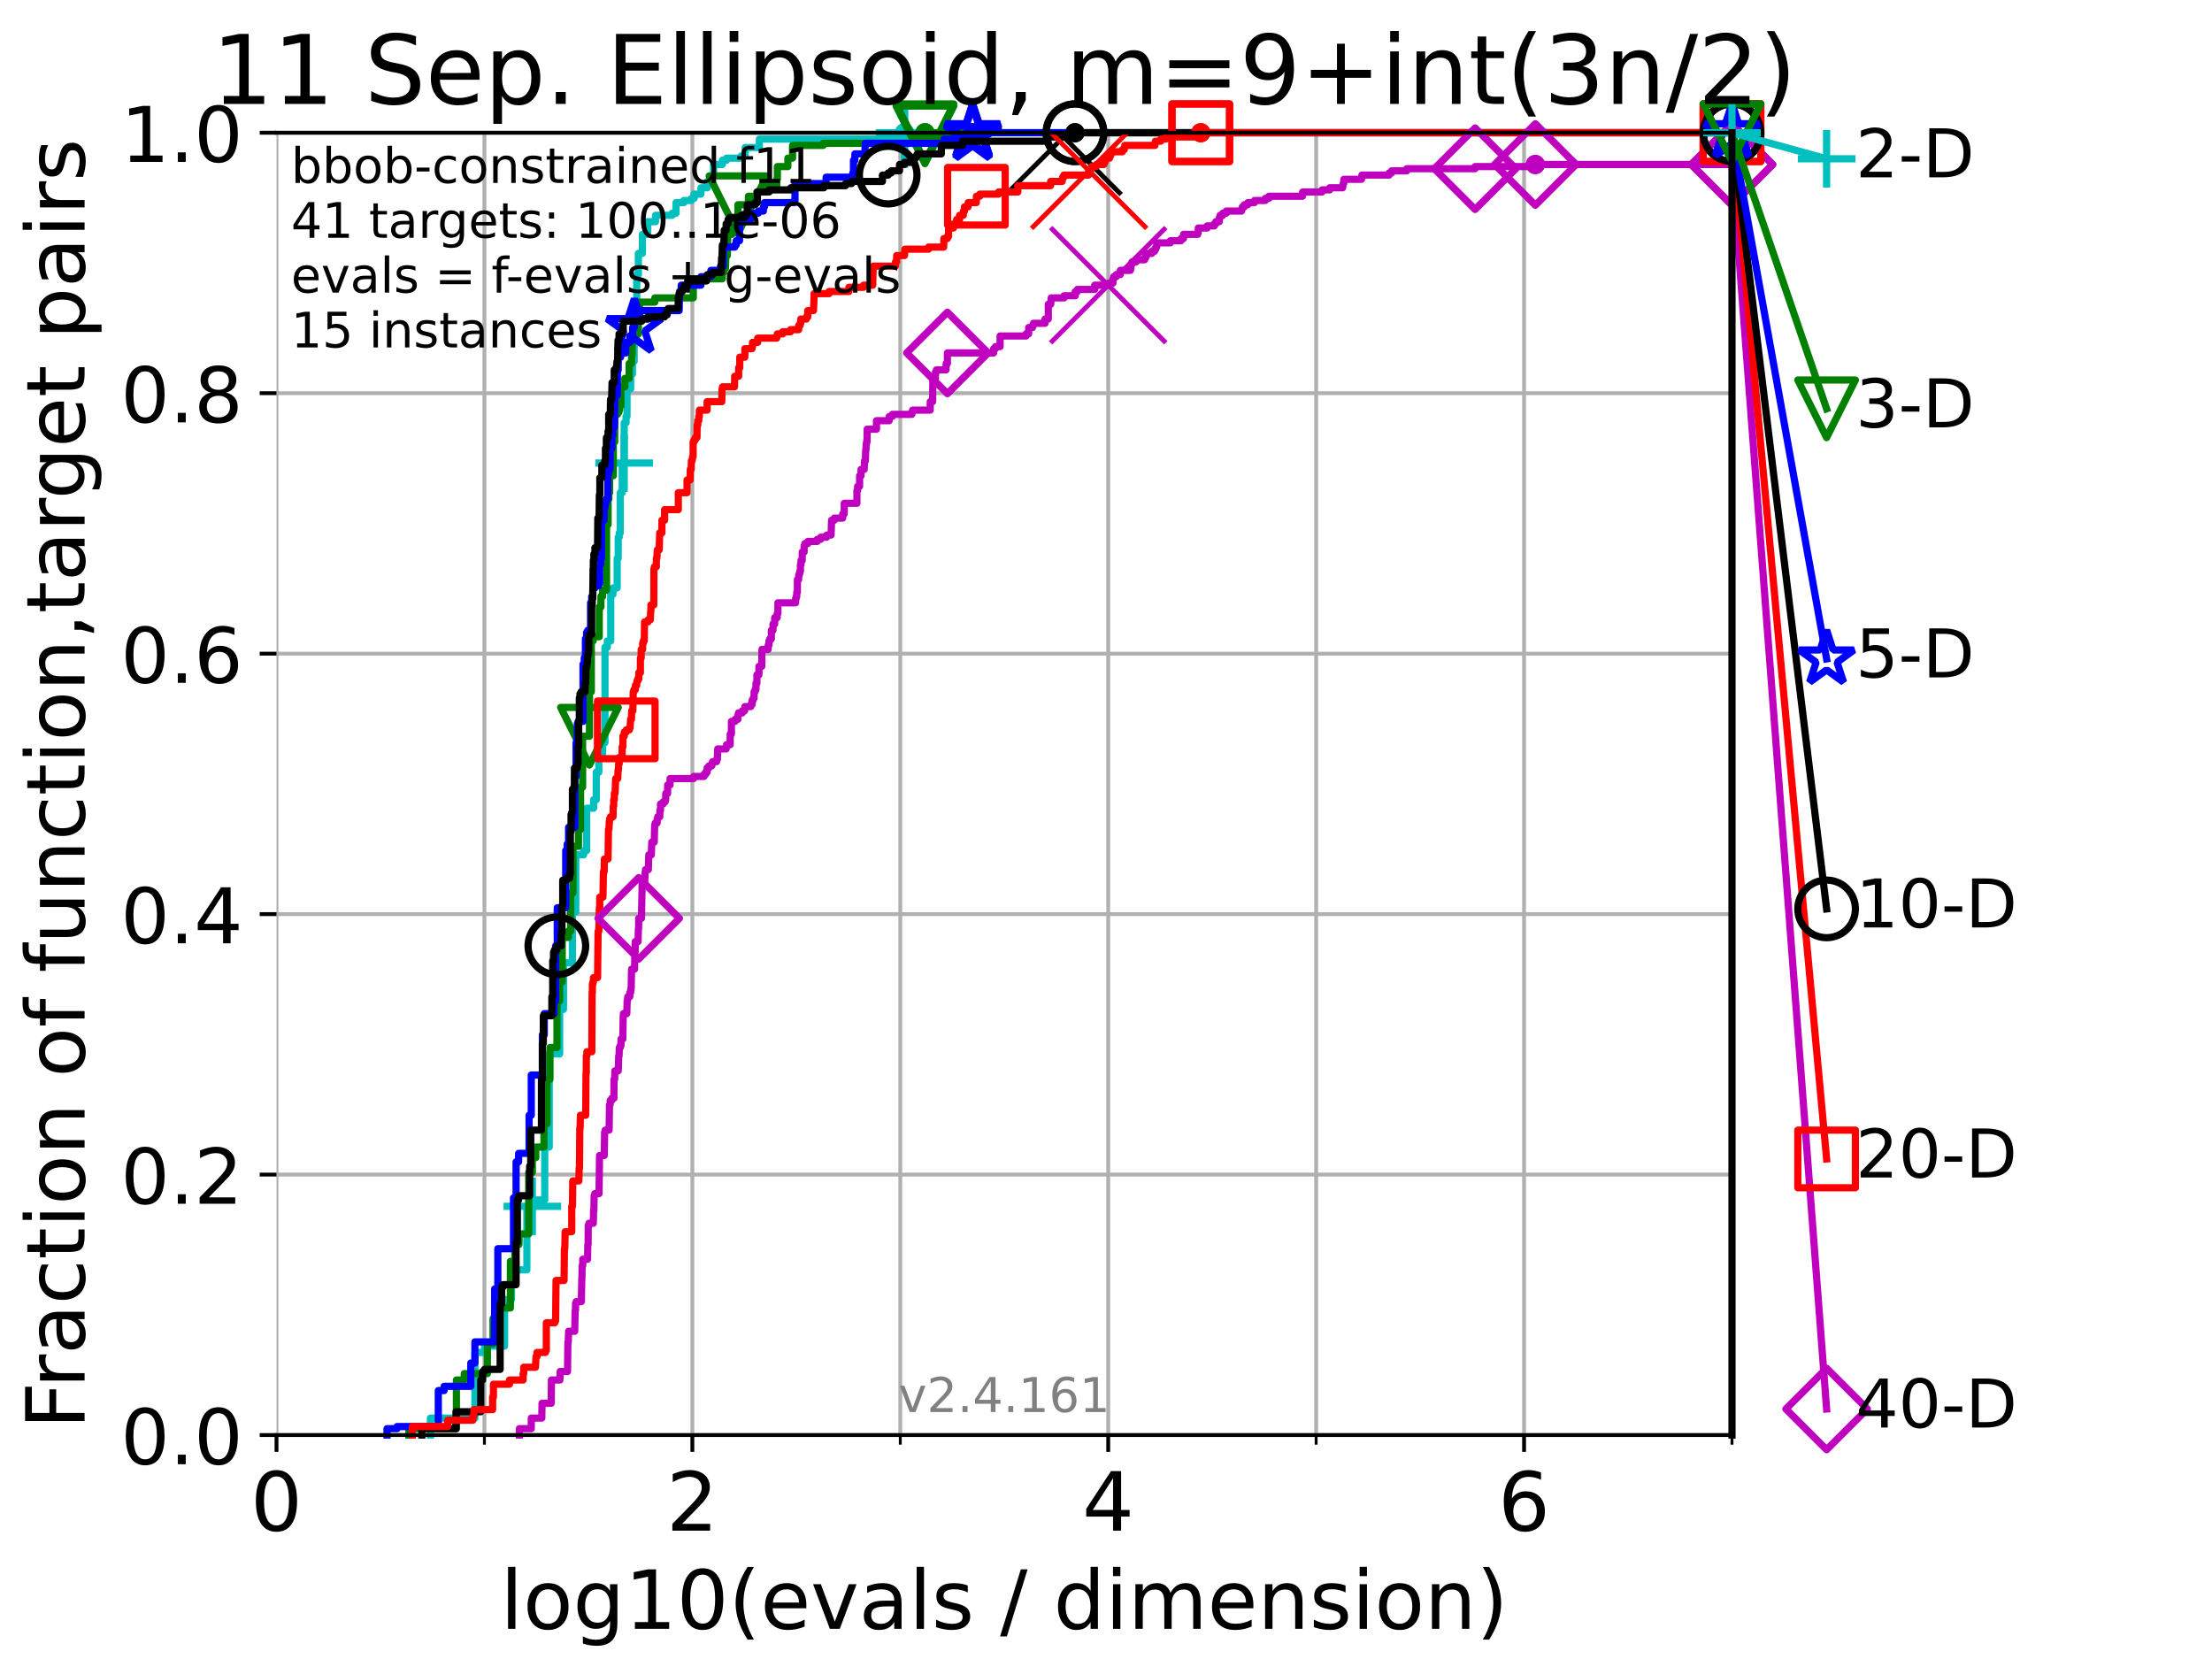 <?xml version="1.0" encoding="utf-8" standalone="no"?>
<!DOCTYPE svg PUBLIC "-//W3C//DTD SVG 1.1//EN"
  "http://www.w3.org/Graphics/SVG/1.1/DTD/svg11.dtd">
<!-- Created with matplotlib (https://matplotlib.org/) -->
<svg height="345.6pt" version="1.1" viewBox="0 0 460.8 345.6" width="460.8pt" xmlns="http://www.w3.org/2000/svg" xmlns:xlink="http://www.w3.org/1999/xlink">
 <defs>
  <style type="text/css">*{stroke-linecap:butt;stroke-linejoin:round;}</style>
 </defs>
 <g id="figure_1">
  <g id="patch_1">
   <path d="M 0 345.6 
L 460.8 345.6 
L 460.8 0 
L 0 0 
z
" style="fill:#ffffff;"/>
  </g>
  <g id="axes_1">
   <g id="patch_2">
    <path d="M 57.6 298.944 
L 360.806 298.944 
L 360.806 27.648 
L 57.6 27.648 
z
" style="fill:#ffffff;"/>
   </g>
   <g id="matplotlib.axis_1">
    <g id="xtick_1">
     <g id="line2d_1">
      <path clip-path="url(#pee5baf3e9f)" d="M 57.6 298.944 
L 57.6 27.648 
" style="fill:none;stroke:#b0b0b0;stroke-linecap:square;stroke-width:0.8;"/>
     </g>
     <g id="line2d_2">
      <defs>
       <path d="M 0 0 
L 0 3.5 
" id="m5350da02db" style="stroke:#000000;stroke-width:0.8;"/>
      </defs>
      <g>
       <use style="stroke:#000000;stroke-width:0.8;" x="57.6" xlink:href="#m5350da02db" y="298.944"/>
      </g>
     </g>
     <g id="text_1">
      <!-- 0 -->
      <g transform="translate(52.192 318.861)scale(0.17 -0.17)">
       <defs>
        <path d="M 31.781 66.406 
Q 24.172 66.406 20.328 58.906 
Q 16.5 51.422 16.5 36.375 
Q 16.5 21.391 20.328 13.891 
Q 24.172 6.391 31.781 6.391 
Q 39.453 6.391 43.281 13.891 
Q 47.125 21.391 47.125 36.375 
Q 47.125 51.422 43.281 58.906 
Q 39.453 66.406 31.781 66.406 
z
M 31.781 74.219 
Q 44.047 74.219 50.516 64.516 
Q 56.984 54.828 56.984 36.375 
Q 56.984 17.969 50.516 8.266 
Q 44.047 -1.422 31.781 -1.422 
Q 19.531 -1.422 13.062 8.266 
Q 6.594 17.969 6.594 36.375 
Q 6.594 54.828 13.062 64.516 
Q 19.531 74.219 31.781 74.219 
z
" id="DejaVuSans-48"/>
       </defs>
       <use xlink:href="#DejaVuSans-48"/>
      </g>
     </g>
    </g>
    <g id="xtick_2">
     <g id="line2d_3">
      <path clip-path="url(#pee5baf3e9f)" d="M 144.23 298.944 
L 144.23 27.648 
" style="fill:none;stroke:#b0b0b0;stroke-linecap:square;stroke-width:0.8;"/>
     </g>
     <g id="line2d_4">
      <g>
       <use style="stroke:#000000;stroke-width:0.8;" x="144.23" xlink:href="#m5350da02db" y="298.944"/>
      </g>
     </g>
     <g id="text_2">
      <!-- 2 -->
      <g transform="translate(138.822 318.861)scale(0.17 -0.17)">
       <defs>
        <path d="M 19.188 8.297 
L 53.609 8.297 
L 53.609 0 
L 7.328 0 
L 7.328 8.297 
Q 12.938 14.109 22.625 23.891 
Q 32.328 33.688 34.812 36.531 
Q 39.547 41.844 41.422 45.531 
Q 43.312 49.219 43.312 52.781 
Q 43.312 58.594 39.234 62.25 
Q 35.156 65.922 28.609 65.922 
Q 23.969 65.922 18.812 64.312 
Q 13.672 62.703 7.812 59.422 
L 7.812 69.391 
Q 13.766 71.781 18.938 73 
Q 24.125 74.219 28.422 74.219 
Q 39.75 74.219 46.484 68.547 
Q 53.219 62.891 53.219 53.422 
Q 53.219 48.922 51.531 44.891 
Q 49.859 40.875 45.406 35.406 
Q 44.188 33.984 37.641 27.219 
Q 31.109 20.453 19.188 8.297 
z
" id="DejaVuSans-50"/>
       </defs>
       <use xlink:href="#DejaVuSans-50"/>
      </g>
     </g>
    </g>
    <g id="xtick_3">
     <g id="line2d_5">
      <path clip-path="url(#pee5baf3e9f)" d="M 230.861 298.944 
L 230.861 27.648 
" style="fill:none;stroke:#b0b0b0;stroke-linecap:square;stroke-width:0.8;"/>
     </g>
     <g id="line2d_6">
      <g>
       <use style="stroke:#000000;stroke-width:0.8;" x="230.861" xlink:href="#m5350da02db" y="298.944"/>
      </g>
     </g>
     <g id="text_3">
      <!-- 4 -->
      <g transform="translate(225.453 318.861)scale(0.17 -0.17)">
       <defs>
        <path d="M 37.797 64.312 
L 12.891 25.391 
L 37.797 25.391 
z
M 35.203 72.906 
L 47.609 72.906 
L 47.609 25.391 
L 58.016 25.391 
L 58.016 17.188 
L 47.609 17.188 
L 47.609 0 
L 37.797 0 
L 37.797 17.188 
L 4.891 17.188 
L 4.891 26.703 
z
" id="DejaVuSans-52"/>
       </defs>
       <use xlink:href="#DejaVuSans-52"/>
      </g>
     </g>
    </g>
    <g id="xtick_4">
     <g id="line2d_7">
      <path clip-path="url(#pee5baf3e9f)" d="M 317.491 298.944 
L 317.491 27.648 
" style="fill:none;stroke:#b0b0b0;stroke-linecap:square;stroke-width:0.8;"/>
     </g>
     <g id="line2d_8">
      <g>
       <use style="stroke:#000000;stroke-width:0.8;" x="317.491" xlink:href="#m5350da02db" y="298.944"/>
      </g>
     </g>
     <g id="text_4">
      <!-- 6 -->
      <g transform="translate(312.083 318.861)scale(0.17 -0.17)">
       <defs>
        <path d="M 33.016 40.375 
Q 26.375 40.375 22.484 35.828 
Q 18.609 31.297 18.609 23.391 
Q 18.609 15.531 22.484 10.953 
Q 26.375 6.391 33.016 6.391 
Q 39.656 6.391 43.531 10.953 
Q 47.406 15.531 47.406 23.391 
Q 47.406 31.297 43.531 35.828 
Q 39.656 40.375 33.016 40.375 
z
M 52.594 71.297 
L 52.594 62.312 
Q 48.875 64.062 45.094 64.984 
Q 41.312 65.922 37.594 65.922 
Q 27.828 65.922 22.672 59.328 
Q 17.531 52.734 16.797 39.406 
Q 19.672 43.656 24.016 45.922 
Q 28.375 48.188 33.594 48.188 
Q 44.578 48.188 50.953 41.516 
Q 57.328 34.859 57.328 23.391 
Q 57.328 12.156 50.688 5.359 
Q 44.047 -1.422 33.016 -1.422 
Q 20.359 -1.422 13.672 8.266 
Q 6.984 17.969 6.984 36.375 
Q 6.984 53.656 15.188 63.938 
Q 23.391 74.219 37.203 74.219 
Q 40.922 74.219 44.703 73.484 
Q 48.484 72.75 52.594 71.297 
z
" id="DejaVuSans-54"/>
       </defs>
       <use xlink:href="#DejaVuSans-54"/>
      </g>
     </g>
    </g>
    <g id="xtick_5">
     <g id="line2d_9">
      <path clip-path="url(#pee5baf3e9f)" d="M 100.915 298.944 
L 100.915 27.648 
" style="fill:none;stroke:#b0b0b0;stroke-linecap:square;stroke-width:0.8;"/>
     </g>
     <g id="line2d_10">
      <defs>
       <path d="M 0 0 
L 0 2 
" id="mb1a1e46400" style="stroke:#000000;stroke-width:0.6;"/>
      </defs>
      <g>
       <use style="stroke:#000000;stroke-width:0.6;" x="100.915" xlink:href="#mb1a1e46400" y="298.944"/>
      </g>
     </g>
    </g>
    <g id="xtick_6">
     <g id="line2d_11">
      <path clip-path="url(#pee5baf3e9f)" d="M 187.546 298.944 
L 187.546 27.648 
" style="fill:none;stroke:#b0b0b0;stroke-linecap:square;stroke-width:0.8;"/>
     </g>
     <g id="line2d_12">
      <g>
       <use style="stroke:#000000;stroke-width:0.6;" x="187.546" xlink:href="#mb1a1e46400" y="298.944"/>
      </g>
     </g>
    </g>
    <g id="xtick_7">
     <g id="line2d_13">
      <path clip-path="url(#pee5baf3e9f)" d="M 274.176 298.944 
L 274.176 27.648 
" style="fill:none;stroke:#b0b0b0;stroke-linecap:square;stroke-width:0.8;"/>
     </g>
     <g id="line2d_14">
      <g>
       <use style="stroke:#000000;stroke-width:0.6;" x="274.176" xlink:href="#mb1a1e46400" y="298.944"/>
      </g>
     </g>
    </g>
    <g id="xtick_8">
     <g id="line2d_15">
      <path clip-path="url(#pee5baf3e9f)" d="M 360.806 298.944 
L 360.806 27.648 
" style="fill:none;stroke:#b0b0b0;stroke-linecap:square;stroke-width:0.8;"/>
     </g>
     <g id="line2d_16">
      <g>
       <use style="stroke:#000000;stroke-width:0.6;" x="360.806" xlink:href="#mb1a1e46400" y="298.944"/>
      </g>
     </g>
    </g>
    <g id="text_5">
     <!-- log10(evals / dimension) -->
     <g transform="translate(104.239 339.314)scale(0.17 -0.17)">
      <defs>
       <path d="M 9.422 75.984 
L 18.406 75.984 
L 18.406 0 
L 9.422 0 
z
" id="DejaVuSans-108"/>
       <path d="M 30.609 48.391 
Q 23.391 48.391 19.188 42.75 
Q 14.984 37.109 14.984 27.297 
Q 14.984 17.484 19.156 11.844 
Q 23.344 6.203 30.609 6.203 
Q 37.797 6.203 41.984 11.859 
Q 46.188 17.531 46.188 27.297 
Q 46.188 37.016 41.984 42.703 
Q 37.797 48.391 30.609 48.391 
z
M 30.609 56 
Q 42.328 56 49.016 48.375 
Q 55.719 40.766 55.719 27.297 
Q 55.719 13.875 49.016 6.219 
Q 42.328 -1.422 30.609 -1.422 
Q 18.844 -1.422 12.172 6.219 
Q 5.516 13.875 5.516 27.297 
Q 5.516 40.766 12.172 48.375 
Q 18.844 56 30.609 56 
z
" id="DejaVuSans-111"/>
       <path d="M 45.406 27.984 
Q 45.406 37.75 41.375 43.109 
Q 37.359 48.484 30.078 48.484 
Q 22.859 48.484 18.828 43.109 
Q 14.797 37.75 14.797 27.984 
Q 14.797 18.266 18.828 12.891 
Q 22.859 7.516 30.078 7.516 
Q 37.359 7.516 41.375 12.891 
Q 45.406 18.266 45.406 27.984 
z
M 54.391 6.781 
Q 54.391 -7.172 48.188 -13.984 
Q 42 -20.797 29.203 -20.797 
Q 24.469 -20.797 20.266 -20.094 
Q 16.062 -19.391 12.109 -17.922 
L 12.109 -9.188 
Q 16.062 -11.328 19.922 -12.344 
Q 23.781 -13.375 27.781 -13.375 
Q 36.625 -13.375 41.016 -8.766 
Q 45.406 -4.156 45.406 5.172 
L 45.406 9.625 
Q 42.625 4.781 38.281 2.391 
Q 33.938 0 27.875 0 
Q 17.828 0 11.672 7.656 
Q 5.516 15.328 5.516 27.984 
Q 5.516 40.672 11.672 48.328 
Q 17.828 56 27.875 56 
Q 33.938 56 38.281 53.609 
Q 42.625 51.219 45.406 46.391 
L 45.406 54.688 
L 54.391 54.688 
z
" id="DejaVuSans-103"/>
       <path d="M 12.406 8.297 
L 28.516 8.297 
L 28.516 63.922 
L 10.984 60.406 
L 10.984 69.391 
L 28.422 72.906 
L 38.281 72.906 
L 38.281 8.297 
L 54.391 8.297 
L 54.391 0 
L 12.406 0 
z
" id="DejaVuSans-49"/>
       <path d="M 31 75.875 
Q 24.469 64.656 21.281 53.656 
Q 18.109 42.672 18.109 31.391 
Q 18.109 20.125 21.312 9.062 
Q 24.516 -2 31 -13.188 
L 23.188 -13.188 
Q 15.875 -1.703 12.234 9.375 
Q 8.594 20.453 8.594 31.391 
Q 8.594 42.281 12.203 53.312 
Q 15.828 64.359 23.188 75.875 
z
" id="DejaVuSans-40"/>
       <path d="M 56.203 29.594 
L 56.203 25.203 
L 14.891 25.203 
Q 15.484 15.922 20.484 11.062 
Q 25.484 6.203 34.422 6.203 
Q 39.594 6.203 44.453 7.469 
Q 49.312 8.734 54.109 11.281 
L 54.109 2.781 
Q 49.266 0.734 44.188 -0.344 
Q 39.109 -1.422 33.891 -1.422 
Q 20.797 -1.422 13.156 6.188 
Q 5.516 13.812 5.516 26.812 
Q 5.516 40.234 12.766 48.109 
Q 20.016 56 32.328 56 
Q 43.359 56 49.781 48.891 
Q 56.203 41.797 56.203 29.594 
z
M 47.219 32.234 
Q 47.125 39.594 43.094 43.984 
Q 39.062 48.391 32.422 48.391 
Q 24.906 48.391 20.391 44.141 
Q 15.875 39.891 15.188 32.172 
z
" id="DejaVuSans-101"/>
       <path d="M 2.984 54.688 
L 12.5 54.688 
L 29.594 8.797 
L 46.688 54.688 
L 56.203 54.688 
L 35.688 0 
L 23.484 0 
z
" id="DejaVuSans-118"/>
       <path d="M 34.281 27.484 
Q 23.391 27.484 19.188 25 
Q 14.984 22.516 14.984 16.5 
Q 14.984 11.719 18.141 8.906 
Q 21.297 6.109 26.703 6.109 
Q 34.188 6.109 38.703 11.406 
Q 43.219 16.703 43.219 25.484 
L 43.219 27.484 
z
M 52.203 31.203 
L 52.203 0 
L 43.219 0 
L 43.219 8.297 
Q 40.141 3.328 35.547 0.953 
Q 30.953 -1.422 24.312 -1.422 
Q 15.922 -1.422 10.953 3.297 
Q 6 8.016 6 15.922 
Q 6 25.141 12.172 29.828 
Q 18.359 34.516 30.609 34.516 
L 43.219 34.516 
L 43.219 35.406 
Q 43.219 41.609 39.141 45 
Q 35.062 48.391 27.688 48.391 
Q 23 48.391 18.547 47.266 
Q 14.109 46.141 10.016 43.891 
L 10.016 52.203 
Q 14.938 54.109 19.578 55.047 
Q 24.219 56 28.609 56 
Q 40.484 56 46.344 49.844 
Q 52.203 43.703 52.203 31.203 
z
" id="DejaVuSans-97"/>
       <path d="M 44.281 53.078 
L 44.281 44.578 
Q 40.484 46.531 36.375 47.5 
Q 32.281 48.484 27.875 48.484 
Q 21.188 48.484 17.844 46.438 
Q 14.5 44.391 14.5 40.281 
Q 14.5 37.156 16.891 35.375 
Q 19.281 33.594 26.516 31.984 
L 29.594 31.297 
Q 39.156 29.25 43.188 25.516 
Q 47.219 21.781 47.219 15.094 
Q 47.219 7.469 41.188 3.016 
Q 35.156 -1.422 24.609 -1.422 
Q 20.219 -1.422 15.453 -0.562 
Q 10.688 0.297 5.422 2 
L 5.422 11.281 
Q 10.406 8.688 15.234 7.391 
Q 20.062 6.109 24.812 6.109 
Q 31.156 6.109 34.562 8.281 
Q 37.984 10.453 37.984 14.406 
Q 37.984 18.062 35.516 20.016 
Q 33.062 21.969 24.703 23.781 
L 21.578 24.516 
Q 13.234 26.266 9.516 29.906 
Q 5.812 33.547 5.812 39.891 
Q 5.812 47.609 11.281 51.797 
Q 16.75 56 26.812 56 
Q 31.781 56 36.172 55.266 
Q 40.578 54.547 44.281 53.078 
z
" id="DejaVuSans-115"/>
       <path id="DejaVuSans-32"/>
       <path d="M 25.391 72.906 
L 33.688 72.906 
L 8.297 -9.281 
L 0 -9.281 
z
" id="DejaVuSans-47"/>
       <path d="M 45.406 46.391 
L 45.406 75.984 
L 54.391 75.984 
L 54.391 0 
L 45.406 0 
L 45.406 8.203 
Q 42.578 3.328 38.25 0.953 
Q 33.938 -1.422 27.875 -1.422 
Q 17.969 -1.422 11.734 6.484 
Q 5.516 14.406 5.516 27.297 
Q 5.516 40.188 11.734 48.094 
Q 17.969 56 27.875 56 
Q 33.938 56 38.25 53.625 
Q 42.578 51.266 45.406 46.391 
z
M 14.797 27.297 
Q 14.797 17.391 18.875 11.75 
Q 22.953 6.109 30.078 6.109 
Q 37.203 6.109 41.297 11.75 
Q 45.406 17.391 45.406 27.297 
Q 45.406 37.203 41.297 42.844 
Q 37.203 48.484 30.078 48.484 
Q 22.953 48.484 18.875 42.844 
Q 14.797 37.203 14.797 27.297 
z
" id="DejaVuSans-100"/>
       <path d="M 9.422 54.688 
L 18.406 54.688 
L 18.406 0 
L 9.422 0 
z
M 9.422 75.984 
L 18.406 75.984 
L 18.406 64.594 
L 9.422 64.594 
z
" id="DejaVuSans-105"/>
       <path d="M 52 44.188 
Q 55.375 50.25 60.062 53.125 
Q 64.75 56 71.094 56 
Q 79.641 56 84.281 50.016 
Q 88.922 44.047 88.922 33.016 
L 88.922 0 
L 79.891 0 
L 79.891 32.719 
Q 79.891 40.578 77.094 44.375 
Q 74.312 48.188 68.609 48.188 
Q 61.625 48.188 57.562 43.547 
Q 53.516 38.922 53.516 30.906 
L 53.516 0 
L 44.484 0 
L 44.484 32.719 
Q 44.484 40.625 41.703 44.406 
Q 38.922 48.188 33.109 48.188 
Q 26.219 48.188 22.156 43.531 
Q 18.109 38.875 18.109 30.906 
L 18.109 0 
L 9.078 0 
L 9.078 54.688 
L 18.109 54.688 
L 18.109 46.188 
Q 21.188 51.219 25.484 53.609 
Q 29.781 56 35.688 56 
Q 41.656 56 45.828 52.969 
Q 50 49.953 52 44.188 
z
" id="DejaVuSans-109"/>
       <path d="M 54.891 33.016 
L 54.891 0 
L 45.906 0 
L 45.906 32.719 
Q 45.906 40.484 42.875 44.328 
Q 39.844 48.188 33.797 48.188 
Q 26.516 48.188 22.312 43.547 
Q 18.109 38.922 18.109 30.906 
L 18.109 0 
L 9.078 0 
L 9.078 54.688 
L 18.109 54.688 
L 18.109 46.188 
Q 21.344 51.125 25.703 53.562 
Q 30.078 56 35.797 56 
Q 45.219 56 50.047 50.172 
Q 54.891 44.344 54.891 33.016 
z
" id="DejaVuSans-110"/>
       <path d="M 8.016 75.875 
L 15.828 75.875 
Q 23.141 64.359 26.781 53.312 
Q 30.422 42.281 30.422 31.391 
Q 30.422 20.453 26.781 9.375 
Q 23.141 -1.703 15.828 -13.188 
L 8.016 -13.188 
Q 14.5 -2 17.703 9.062 
Q 20.906 20.125 20.906 31.391 
Q 20.906 42.672 17.703 53.656 
Q 14.5 64.656 8.016 75.875 
z
" id="DejaVuSans-41"/>
      </defs>
      <use xlink:href="#DejaVuSans-108"/>
      <use x="27.783" xlink:href="#DejaVuSans-111"/>
      <use x="88.965" xlink:href="#DejaVuSans-103"/>
      <use x="152.441" xlink:href="#DejaVuSans-49"/>
      <use x="216.064" xlink:href="#DejaVuSans-48"/>
      <use x="279.688" xlink:href="#DejaVuSans-40"/>
      <use x="318.701" xlink:href="#DejaVuSans-101"/>
      <use x="380.225" xlink:href="#DejaVuSans-118"/>
      <use x="439.404" xlink:href="#DejaVuSans-97"/>
      <use x="500.684" xlink:href="#DejaVuSans-108"/>
      <use x="528.467" xlink:href="#DejaVuSans-115"/>
      <use x="580.566" xlink:href="#DejaVuSans-32"/>
      <use x="612.354" xlink:href="#DejaVuSans-47"/>
      <use x="646.045" xlink:href="#DejaVuSans-32"/>
      <use x="677.832" xlink:href="#DejaVuSans-100"/>
      <use x="741.309" xlink:href="#DejaVuSans-105"/>
      <use x="769.092" xlink:href="#DejaVuSans-109"/>
      <use x="866.504" xlink:href="#DejaVuSans-101"/>
      <use x="928.027" xlink:href="#DejaVuSans-110"/>
      <use x="991.406" xlink:href="#DejaVuSans-115"/>
      <use x="1043.506" xlink:href="#DejaVuSans-105"/>
      <use x="1071.289" xlink:href="#DejaVuSans-111"/>
      <use x="1132.471" xlink:href="#DejaVuSans-110"/>
      <use x="1195.85" xlink:href="#DejaVuSans-41"/>
     </g>
    </g>
   </g>
   <g id="matplotlib.axis_2">
    <g id="ytick_1">
     <g id="line2d_17">
      <path clip-path="url(#pee5baf3e9f)" d="M 57.6 298.944 
L 360.806 298.944 
" style="fill:none;stroke:#b0b0b0;stroke-linecap:square;stroke-width:0.8;"/>
     </g>
     <g id="line2d_18">
      <defs>
       <path d="M 0 0 
L -3.5 0 
" id="m4e6787d35c" style="stroke:#000000;stroke-width:0.8;"/>
      </defs>
      <g>
       <use style="stroke:#000000;stroke-width:0.8;" x="57.6" xlink:href="#m4e6787d35c" y="298.944"/>
      </g>
     </g>
     <g id="text_6">
      <!-- 0.0 -->
      <g transform="translate(25.155 305.023)scale(0.16 -0.16)">
       <defs>
        <path d="M 10.688 12.406 
L 21 12.406 
L 21 0 
L 10.688 0 
z
" id="DejaVuSans-46"/>
       </defs>
       <use xlink:href="#DejaVuSans-48"/>
       <use x="63.623" xlink:href="#DejaVuSans-46"/>
       <use x="95.41" xlink:href="#DejaVuSans-48"/>
      </g>
     </g>
    </g>
    <g id="ytick_2">
     <g id="line2d_19">
      <path clip-path="url(#pee5baf3e9f)" d="M 57.6 244.685 
L 360.806 244.685 
" style="fill:none;stroke:#b0b0b0;stroke-linecap:square;stroke-width:0.8;"/>
     </g>
     <g id="line2d_20">
      <g>
       <use style="stroke:#000000;stroke-width:0.8;" x="57.6" xlink:href="#m4e6787d35c" y="244.685"/>
      </g>
     </g>
     <g id="text_7">
      <!-- 0.2 -->
      <g transform="translate(25.155 250.764)scale(0.16 -0.16)">
       <use xlink:href="#DejaVuSans-48"/>
       <use x="63.623" xlink:href="#DejaVuSans-46"/>
       <use x="95.41" xlink:href="#DejaVuSans-50"/>
      </g>
     </g>
    </g>
    <g id="ytick_3">
     <g id="line2d_21">
      <path clip-path="url(#pee5baf3e9f)" d="M 57.6 190.426 
L 360.806 190.426 
" style="fill:none;stroke:#b0b0b0;stroke-linecap:square;stroke-width:0.8;"/>
     </g>
     <g id="line2d_22">
      <g>
       <use style="stroke:#000000;stroke-width:0.8;" x="57.6" xlink:href="#m4e6787d35c" y="190.426"/>
      </g>
     </g>
     <g id="text_8">
      <!-- 0.4 -->
      <g transform="translate(25.155 196.504)scale(0.16 -0.16)">
       <use xlink:href="#DejaVuSans-48"/>
       <use x="63.623" xlink:href="#DejaVuSans-46"/>
       <use x="95.41" xlink:href="#DejaVuSans-52"/>
      </g>
     </g>
    </g>
    <g id="ytick_4">
     <g id="line2d_23">
      <path clip-path="url(#pee5baf3e9f)" d="M 57.6 136.166 
L 360.806 136.166 
" style="fill:none;stroke:#b0b0b0;stroke-linecap:square;stroke-width:0.8;"/>
     </g>
     <g id="line2d_24">
      <g>
       <use style="stroke:#000000;stroke-width:0.8;" x="57.6" xlink:href="#m4e6787d35c" y="136.166"/>
      </g>
     </g>
     <g id="text_9">
      <!-- 0.6 -->
      <g transform="translate(25.155 142.245)scale(0.16 -0.16)">
       <use xlink:href="#DejaVuSans-48"/>
       <use x="63.623" xlink:href="#DejaVuSans-46"/>
       <use x="95.41" xlink:href="#DejaVuSans-54"/>
      </g>
     </g>
    </g>
    <g id="ytick_5">
     <g id="line2d_25">
      <path clip-path="url(#pee5baf3e9f)" d="M 57.6 81.907 
L 360.806 81.907 
" style="fill:none;stroke:#b0b0b0;stroke-linecap:square;stroke-width:0.8;"/>
     </g>
     <g id="line2d_26">
      <g>
       <use style="stroke:#000000;stroke-width:0.8;" x="57.6" xlink:href="#m4e6787d35c" y="81.907"/>
      </g>
     </g>
     <g id="text_10">
      <!-- 0.8 -->
      <g transform="translate(25.155 87.986)scale(0.16 -0.16)">
       <defs>
        <path d="M 31.781 34.625 
Q 24.75 34.625 20.719 30.859 
Q 16.703 27.094 16.703 20.516 
Q 16.703 13.922 20.719 10.156 
Q 24.75 6.391 31.781 6.391 
Q 38.812 6.391 42.859 10.172 
Q 46.922 13.969 46.922 20.516 
Q 46.922 27.094 42.891 30.859 
Q 38.875 34.625 31.781 34.625 
z
M 21.922 38.812 
Q 15.578 40.375 12.031 44.719 
Q 8.5 49.078 8.5 55.328 
Q 8.5 64.062 14.719 69.141 
Q 20.953 74.219 31.781 74.219 
Q 42.672 74.219 48.875 69.141 
Q 55.078 64.062 55.078 55.328 
Q 55.078 49.078 51.531 44.719 
Q 48 40.375 41.703 38.812 
Q 48.828 37.156 52.797 32.312 
Q 56.781 27.484 56.781 20.516 
Q 56.781 9.906 50.312 4.234 
Q 43.844 -1.422 31.781 -1.422 
Q 19.734 -1.422 13.25 4.234 
Q 6.781 9.906 6.781 20.516 
Q 6.781 27.484 10.781 32.312 
Q 14.797 37.156 21.922 38.812 
z
M 18.312 54.391 
Q 18.312 48.734 21.844 45.562 
Q 25.391 42.391 31.781 42.391 
Q 38.141 42.391 41.719 45.562 
Q 45.312 48.734 45.312 54.391 
Q 45.312 60.062 41.719 63.234 
Q 38.141 66.406 31.781 66.406 
Q 25.391 66.406 21.844 63.234 
Q 18.312 60.062 18.312 54.391 
z
" id="DejaVuSans-56"/>
       </defs>
       <use xlink:href="#DejaVuSans-48"/>
       <use x="63.623" xlink:href="#DejaVuSans-46"/>
       <use x="95.41" xlink:href="#DejaVuSans-56"/>
      </g>
     </g>
    </g>
    <g id="ytick_6">
     <g id="line2d_27">
      <path clip-path="url(#pee5baf3e9f)" d="M 57.6 27.648 
L 360.806 27.648 
" style="fill:none;stroke:#b0b0b0;stroke-linecap:square;stroke-width:0.8;"/>
     </g>
     <g id="line2d_28">
      <g>
       <use style="stroke:#000000;stroke-width:0.8;" x="57.6" xlink:href="#m4e6787d35c" y="27.648"/>
      </g>
     </g>
     <g id="text_11">
      <!-- 1.0 -->
      <g transform="translate(25.155 33.727)scale(0.16 -0.16)">
       <use xlink:href="#DejaVuSans-49"/>
       <use x="63.623" xlink:href="#DejaVuSans-46"/>
       <use x="95.41" xlink:href="#DejaVuSans-48"/>
      </g>
     </g>
    </g>
    <g id="text_12">
     <!-- Fraction of function,target pairs -->
     <g transform="translate(17.62 297.681)rotate(-90)scale(0.17 -0.17)">
      <defs>
       <path d="M 9.812 72.906 
L 51.703 72.906 
L 51.703 64.594 
L 19.672 64.594 
L 19.672 43.109 
L 48.578 43.109 
L 48.578 34.812 
L 19.672 34.812 
L 19.672 0 
L 9.812 0 
z
" id="DejaVuSans-70"/>
       <path d="M 41.109 46.297 
Q 39.594 47.172 37.812 47.578 
Q 36.031 48 33.891 48 
Q 26.266 48 22.188 43.047 
Q 18.109 38.094 18.109 28.812 
L 18.109 0 
L 9.078 0 
L 9.078 54.688 
L 18.109 54.688 
L 18.109 46.188 
Q 20.953 51.172 25.484 53.578 
Q 30.031 56 36.531 56 
Q 37.453 56 38.578 55.875 
Q 39.703 55.766 41.062 55.516 
z
" id="DejaVuSans-114"/>
       <path d="M 48.781 52.594 
L 48.781 44.188 
Q 44.969 46.297 41.141 47.344 
Q 37.312 48.391 33.406 48.391 
Q 24.656 48.391 19.812 42.844 
Q 14.984 37.312 14.984 27.297 
Q 14.984 17.281 19.812 11.734 
Q 24.656 6.203 33.406 6.203 
Q 37.312 6.203 41.141 7.25 
Q 44.969 8.297 48.781 10.406 
L 48.781 2.094 
Q 45.016 0.344 40.984 -0.531 
Q 36.969 -1.422 32.422 -1.422 
Q 20.062 -1.422 12.781 6.344 
Q 5.516 14.109 5.516 27.297 
Q 5.516 40.672 12.859 48.328 
Q 20.219 56 33.016 56 
Q 37.156 56 41.109 55.141 
Q 45.062 54.297 48.781 52.594 
z
" id="DejaVuSans-99"/>
       <path d="M 18.312 70.219 
L 18.312 54.688 
L 36.812 54.688 
L 36.812 47.703 
L 18.312 47.703 
L 18.312 18.016 
Q 18.312 11.328 20.141 9.422 
Q 21.969 7.516 27.594 7.516 
L 36.812 7.516 
L 36.812 0 
L 27.594 0 
Q 17.188 0 13.234 3.875 
Q 9.281 7.766 9.281 18.016 
L 9.281 47.703 
L 2.688 47.703 
L 2.688 54.688 
L 9.281 54.688 
L 9.281 70.219 
z
" id="DejaVuSans-116"/>
       <path d="M 37.109 75.984 
L 37.109 68.5 
L 28.516 68.5 
Q 23.688 68.5 21.797 66.547 
Q 19.922 64.594 19.922 59.516 
L 19.922 54.688 
L 34.719 54.688 
L 34.719 47.703 
L 19.922 47.703 
L 19.922 0 
L 10.891 0 
L 10.891 47.703 
L 2.297 47.703 
L 2.297 54.688 
L 10.891 54.688 
L 10.891 58.5 
Q 10.891 67.625 15.141 71.797 
Q 19.391 75.984 28.609 75.984 
z
" id="DejaVuSans-102"/>
       <path d="M 8.5 21.578 
L 8.5 54.688 
L 17.484 54.688 
L 17.484 21.922 
Q 17.484 14.156 20.5 10.266 
Q 23.531 6.391 29.594 6.391 
Q 36.859 6.391 41.078 11.031 
Q 45.312 15.672 45.312 23.688 
L 45.312 54.688 
L 54.297 54.688 
L 54.297 0 
L 45.312 0 
L 45.312 8.406 
Q 42.047 3.422 37.719 1 
Q 33.406 -1.422 27.688 -1.422 
Q 18.266 -1.422 13.375 4.438 
Q 8.5 10.297 8.5 21.578 
z
M 31.109 56 
z
" id="DejaVuSans-117"/>
       <path d="M 11.719 12.406 
L 22.016 12.406 
L 22.016 4 
L 14.016 -11.625 
L 7.719 -11.625 
L 11.719 4 
z
" id="DejaVuSans-44"/>
       <path d="M 18.109 8.203 
L 18.109 -20.797 
L 9.078 -20.797 
L 9.078 54.688 
L 18.109 54.688 
L 18.109 46.391 
Q 20.953 51.266 25.266 53.625 
Q 29.594 56 35.594 56 
Q 45.562 56 51.781 48.094 
Q 58.016 40.188 58.016 27.297 
Q 58.016 14.406 51.781 6.484 
Q 45.562 -1.422 35.594 -1.422 
Q 29.594 -1.422 25.266 0.953 
Q 20.953 3.328 18.109 8.203 
z
M 48.688 27.297 
Q 48.688 37.203 44.609 42.844 
Q 40.531 48.484 33.406 48.484 
Q 26.266 48.484 22.188 42.844 
Q 18.109 37.203 18.109 27.297 
Q 18.109 17.391 22.188 11.75 
Q 26.266 6.109 33.406 6.109 
Q 40.531 6.109 44.609 11.75 
Q 48.688 17.391 48.688 27.297 
z
" id="DejaVuSans-112"/>
      </defs>
      <use xlink:href="#DejaVuSans-70"/>
      <use x="50.27" xlink:href="#DejaVuSans-114"/>
      <use x="91.383" xlink:href="#DejaVuSans-97"/>
      <use x="152.662" xlink:href="#DejaVuSans-99"/>
      <use x="207.643" xlink:href="#DejaVuSans-116"/>
      <use x="246.852" xlink:href="#DejaVuSans-105"/>
      <use x="274.635" xlink:href="#DejaVuSans-111"/>
      <use x="335.816" xlink:href="#DejaVuSans-110"/>
      <use x="399.195" xlink:href="#DejaVuSans-32"/>
      <use x="430.982" xlink:href="#DejaVuSans-111"/>
      <use x="492.164" xlink:href="#DejaVuSans-102"/>
      <use x="527.369" xlink:href="#DejaVuSans-32"/>
      <use x="559.156" xlink:href="#DejaVuSans-102"/>
      <use x="594.361" xlink:href="#DejaVuSans-117"/>
      <use x="657.74" xlink:href="#DejaVuSans-110"/>
      <use x="721.119" xlink:href="#DejaVuSans-99"/>
      <use x="776.1" xlink:href="#DejaVuSans-116"/>
      <use x="815.309" xlink:href="#DejaVuSans-105"/>
      <use x="843.092" xlink:href="#DejaVuSans-111"/>
      <use x="904.273" xlink:href="#DejaVuSans-110"/>
      <use x="967.652" xlink:href="#DejaVuSans-44"/>
      <use x="999.439" xlink:href="#DejaVuSans-116"/>
      <use x="1038.648" xlink:href="#DejaVuSans-97"/>
      <use x="1099.928" xlink:href="#DejaVuSans-114"/>
      <use x="1139.291" xlink:href="#DejaVuSans-103"/>
      <use x="1202.768" xlink:href="#DejaVuSans-101"/>
      <use x="1264.291" xlink:href="#DejaVuSans-116"/>
      <use x="1303.5" xlink:href="#DejaVuSans-32"/>
      <use x="1335.287" xlink:href="#DejaVuSans-112"/>
      <use x="1398.764" xlink:href="#DejaVuSans-97"/>
      <use x="1460.043" xlink:href="#DejaVuSans-105"/>
      <use x="1487.826" xlink:href="#DejaVuSans-114"/>
      <use x="1528.939" xlink:href="#DejaVuSans-115"/>
     </g>
    </g>
   </g>
   <g id="line2d_29">
    <defs>
     <path d="M 0 1.5 
C 0.398 1.5 0.779 1.342 1.061 1.061 
C 1.342 0.779 1.5 0.398 1.5 0 
C 1.5 -0.398 1.342 -0.779 1.061 -1.061 
C 0.779 -1.342 0.398 -1.5 0 -1.5 
C -0.398 -1.5 -0.779 -1.342 -1.061 -1.061 
C -1.342 -0.779 -1.5 -0.398 -1.5 0 
C -1.5 0.398 -1.342 0.779 -1.061 1.061 
C -0.779 1.342 -0.398 1.5 0 1.5 
z
" id="mc414406617" style="stroke:#00bfbf;"/>
    </defs>
    <g>
     <use style="fill:#00bfbf;stroke:#00bfbf;" x="188.437" xlink:href="#mc414406617" y="27.648"/>
     <use style="fill:#00bfbf;stroke:#00bfbf;" x="188.437" xlink:href="#mc414406617" y="27.648"/>
    </g>
   </g>
   <g id="line2d_30">
    <path d="M 89.669 298.944 
L 89.669 295.415 
L 98.933 295.415 
L 98.933 281.74 
L 100.915 281.74 
L 100.915 280.416 
L 105.113 280.416 
L 105.113 270.712 
L 106.561 270.712 
L 106.561 264.536 
L 109.757 264.536 
L 109.757 251.302 
L 110.897 251.302 
L 110.897 249.978 
L 113.478 249.978 
L 113.478 238.95 
L 114.419 238.95 
L 114.419 219.54 
L 116.584 219.54 
L 116.584 210.277 
L 117.384 210.277 
L 117.384 200.572 
L 119.248 200.572 
L 119.248 189.984 
L 119.945 189.984 
L 119.945 178.074 
L 121.582 178.074 
L 121.582 177.192 
L 122.199 177.192 
L 122.199 168.369 
L 123.658 168.369 
L 123.658 166.604 
L 124.211 166.604 
L 124.211 160.87 
L 124.748 160.87 
L 124.748 157.782 
L 125.527 157.782 
L 125.527 154.694 
L 126.029 154.694 
L 126.029 134.843 
L 126.517 134.843 
L 126.517 133.52 
L 127.227 133.52 
L 127.227 123.815 
L 127.686 123.815 
L 127.686 122.491 
L 128.571 122.491 
L 128.571 116.315 
L 128.786 116.315 
L 128.786 111.904 
L 128.999 111.904 
L 128.999 111.022 
L 129.209 111.022 
L 129.209 102.64 
L 129.623 102.64 
L 129.623 96.465 
L 130.027 96.465 
L 130.027 88.083 
L 130.423 88.083 
L 130.423 86.76 
L 130.618 86.76 
L 130.618 81.025 
L 131.378 81.025 
L 131.378 77.937 
L 131.747 77.937 
L 131.747 75.29 
L 132.109 75.29 
L 132.109 69.997 
L 132.639 69.997 
L 132.639 57.204 
L 132.984 57.204 
L 132.984 52.793 
L 133.82 52.793 
L 133.82 48.822 
L 134.777 48.822 
L 134.777 48.381 
L 134.932 48.381 
L 134.932 46.176 
L 136.556 46.176 
L 136.556 44.852 
L 140.033 44.852 
L 140.033 44.411 
L 140.838 44.411 
L 140.838 42.205 
L 142.456 42.205 
L 142.456 41.764 
L 144.041 41.764 
L 144.041 41.323 
L 144.603 41.323 
L 144.603 40.441 
L 146.023 40.441 
L 146.023 39.117 
L 147.344 39.117 
L 147.344 37.794 
L 148.125 37.794 
L 148.125 36.912 
L 148.652 36.912 
L 148.652 34.265 
L 150.493 34.265 
L 150.493 33.383 
L 151.349 33.383 
L 151.349 32.942 
L 154.378 32.942 
L 154.378 32.5 
L 155.235 32.5 
L 155.235 30.736 
L 158.187 30.736 
L 158.187 28.971 
L 188.437 28.971 
L 188.437 27.648 
L 360.806 27.648 
" style="fill:none;stroke:#00bfbf;stroke-linecap:square;stroke-width:1.5;"/>
   </g>
   <g id="line2d_31">
    <defs>
     <path d="M -6 0 
L 6 0 
M 0 6 
L 0 -6 
" id="me38dc9f083" style="stroke:#00bfbf;stroke-width:1.5;"/>
    </defs>
    <g>
     <use style="fill-opacity:0;stroke:#00bfbf;stroke-width:1.5;" x="110.897" xlink:href="#me38dc9f083" y="251.302"/>
     <use style="fill-opacity:0;stroke:#00bfbf;stroke-width:1.5;" x="130.027" xlink:href="#me38dc9f083" y="96.465"/>
     <use style="fill-opacity:0;stroke:#00bfbf;stroke-width:1.5;" x="188.437" xlink:href="#me38dc9f083" y="28.971"/>
     <use style="fill-opacity:0;stroke:#00bfbf;stroke-width:1.5;" x="188.437" xlink:href="#me38dc9f083" y="27.648"/>
     <use style="fill-opacity:0;stroke:#00bfbf;stroke-width:1.5;" x="360.806" xlink:href="#me38dc9f083" y="27.648"/>
    </g>
   </g>
   <g id="line2d_32">
    <path style="fill:none;stroke:#00bfbf;stroke-linecap:square;stroke-width:1.5;"/>
    <g/>
   </g>
   <g id="line2d_33">
    <defs>
     <path d="M 0 1.5 
C 0.398 1.5 0.779 1.342 1.061 1.061 
C 1.342 0.779 1.5 0.398 1.5 0 
C 1.5 -0.398 1.342 -0.779 1.061 -1.061 
C 0.779 -1.342 0.398 -1.5 0 -1.5 
C -0.398 -1.5 -0.779 -1.342 -1.061 -1.061 
C -1.342 -0.779 -1.5 -0.398 -1.5 0 
C -1.5 0.398 -1.342 0.779 -1.061 1.061 
C -0.779 1.342 -0.398 1.5 0 1.5 
z
" id="mffbcaf055e" style="stroke:#008000;"/>
    </defs>
    <g>
     <use style="fill:#008000;stroke:#008000;" x="192.683" xlink:href="#mffbcaf055e" y="27.648"/>
     <use style="fill:#008000;stroke:#008000;" x="192.683" xlink:href="#mffbcaf055e" y="27.648"/>
    </g>
   </g>
   <g id="line2d_34">
    <path d="M 85.184 298.944 
L 85.184 297.621 
L 95.081 297.621 
L 95.081 287.475 
L 96.718 287.475 
L 96.718 286.151 
L 101.532 286.151 
L 101.532 279.975 
L 102.708 279.975 
L 102.708 274.682 
L 103.815 274.682 
L 103.815 272.476 
L 106.327 272.476 
L 106.327 262.771 
L 107.245 262.771 
L 107.245 259.242 
L 108.12 259.242 
L 108.12 257.036 
L 110.145 257.036 
L 110.145 244.244 
L 110.897 244.244 
L 110.897 241.156 
L 111.621 241.156 
L 111.621 238.95 
L 113.317 238.95 
L 113.317 234.098 
L 113.954 234.098 
L 113.954 224.834 
L 114.571 224.834 
L 114.571 218.217 
L 116.03 218.217 
L 116.03 208.512 
L 116.584 208.512 
L 116.584 204.542 
L 117.121 204.542 
L 117.121 195.278 
L 118.401 195.278 
L 118.401 193.955 
L 118.89 193.955 
L 118.89 186.014 
L 119.366 186.014 
L 119.366 176.309 
L 120.507 176.309 
L 120.507 172.78 
L 120.944 172.78 
L 120.944 163.958 
L 121.372 163.958 
L 121.372 153.371 
L 122.796 153.371 
L 122.796 144.107 
L 123.184 144.107 
L 123.184 133.52 
L 123.564 133.52 
L 123.564 132.637 
L 124.837 132.637 
L 124.837 126.462 
L 125.185 126.462 
L 125.185 124.256 
L 125.527 124.256 
L 125.527 122.932 
L 126.356 122.932 
L 126.356 109.257 
L 126.677 109.257 
L 126.677 103.964 
L 126.836 103.964 
L 126.836 102.64 
L 126.994 102.64 
L 126.994 99.111 
L 127.761 99.111 
L 127.761 92.053 
L 128.06 92.053 
L 128.06 86.319 
L 128.643 86.319 
L 128.643 85.877 
L 128.928 85.877 
L 128.928 85.436 
L 129.069 85.436 
L 129.069 84.554 
L 129.348 84.554 
L 129.348 80.584 
L 130.16 80.584 
L 130.16 78.819 
L 131.065 78.819 
L 131.065 75.731 
L 131.564 75.731 
L 131.564 73.967 
L 131.686 73.967 
L 131.686 69.556 
L 132.984 69.556 
L 132.984 66.026 
L 133.211 66.026 
L 133.211 62.939 
L 136.414 62.939 
L 136.414 62.056 
L 144.418 62.056 
L 144.418 58.527 
L 145.503 58.527 
L 145.503 58.086 
L 150.47 58.086 
L 150.47 56.763 
L 150.827 56.763 
L 150.827 55.88 
L 151.133 55.88 
L 151.22 53.234 
L 151.52 53.234 
L 151.605 48.822 
L 152.515 48.822 
L 152.515 46.617 
L 153.498 46.617 
L 153.498 46.176 
L 153.727 46.176 
L 153.727 42.646 
L 155.904 42.646 
L 155.904 40.882 
L 157.642 40.882 
L 157.642 40 
L 158.63 40 
L 158.63 39.559 
L 158.948 39.559 
L 158.948 38.676 
L 161.815 38.676 
L 161.815 37.353 
L 161.938 37.353 
L 161.938 34.706 
L 164.129 34.706 
L 164.129 32.942 
L 165.105 32.942 
L 165.105 30.295 
L 171.493 30.295 
L 171.493 29.854 
L 191.373 29.854 
L 191.373 28.089 
L 192.683 28.089 
L 192.683 27.648 
L 360.806 27.648 
L 360.806 27.648 
" style="fill:none;stroke:#008000;stroke-linecap:square;stroke-width:1.5;"/>
   </g>
   <g id="line2d_35">
    <defs>
     <path d="M -0 6 
L 6 -6 
L -6 -6 
z
" id="mcd01863262" style="stroke:#008000;stroke-linejoin:miter;stroke-width:1.5;"/>
    </defs>
    <g>
     <use style="fill-opacity:0;stroke:#008000;stroke-linejoin:miter;stroke-width:1.5;" x="122.796" xlink:href="#mcd01863262" y="153.371"/>
     <use style="fill-opacity:0;stroke:#008000;stroke-linejoin:miter;stroke-width:1.5;" x="153.727" xlink:href="#mcd01863262" y="42.646"/>
     <use style="fill-opacity:0;stroke:#008000;stroke-linejoin:miter;stroke-width:1.5;" x="192.683" xlink:href="#mcd01863262" y="28.089"/>
     <use style="fill-opacity:0;stroke:#008000;stroke-linejoin:miter;stroke-width:1.5;" x="192.683" xlink:href="#mcd01863262" y="27.648"/>
     <use style="fill-opacity:0;stroke:#008000;stroke-linejoin:miter;stroke-width:1.5;" x="360.806" xlink:href="#mcd01863262" y="27.648"/>
    </g>
   </g>
   <g id="line2d_36">
    <path style="fill:none;stroke:#008000;stroke-linecap:square;stroke-width:1.5;"/>
    <g/>
   </g>
   <g id="line2d_37">
    <defs>
     <path d="M 0 1.5 
C 0.398 1.5 0.779 1.342 1.061 1.061 
C 1.342 0.779 1.5 0.398 1.5 0 
C 1.5 -0.398 1.342 -0.779 1.061 -1.061 
C 0.779 -1.342 0.398 -1.5 0 -1.5 
C -0.398 -1.5 -0.779 -1.342 -1.061 -1.061 
C -1.342 -0.779 -1.5 -0.398 -1.5 0 
C -1.5 0.398 -1.342 0.779 -1.061 1.061 
C -0.779 1.342 -0.398 1.5 0 1.5 
z
" id="mc2091b9557" style="stroke:#0000ff;"/>
    </defs>
    <g>
     <use style="fill:#0000ff;stroke:#0000ff;" x="202.614" xlink:href="#mc2091b9557" y="27.648"/>
     <use style="fill:#0000ff;stroke:#0000ff;" x="202.614" xlink:href="#mc2091b9557" y="27.648"/>
    </g>
   </g>
   <g id="line2d_38">
    <path d="M 80.621 298.944 
L 80.621 297.621 
L 82.713 297.621 
L 82.713 297.179 
L 91.306 297.179 
L 91.306 289.68 
L 92.52 289.68 
L 92.52 288.798 
L 98.078 288.798 
L 98.078 283.946 
L 98.933 283.946 
L 98.933 279.534 
L 103.047 279.534 
L 103.047 268.506 
L 103.707 268.506 
L 103.707 260.124 
L 106.974 260.124 
L 106.974 249.537 
L 107.512 249.537 
L 107.512 242.038 
L 108.034 242.038 
L 108.034 240.273 
L 110.221 240.273 
L 110.221 232.333 
L 110.675 232.333 
L 110.675 223.952 
L 112.989 223.952 
L 112.989 215.57 
L 113.381 215.57 
L 113.381 211.159 
L 115.402 211.159 
L 115.402 208.512 
L 115.747 208.512 
L 115.747 197.043 
L 116.086 197.043 
L 116.086 189.102 
L 117.849 189.102 
L 117.849 177.192 
L 118.152 177.192 
L 118.152 175.868 
L 118.451 175.868 
L 118.451 172.339 
L 119.739 172.339 
L 119.739 161.752 
L 120.013 161.752 
L 120.013 154.694 
L 120.149 154.694 
L 120.149 154.253 
L 120.284 154.253 
L 120.284 150.724 
L 120.418 150.724 
L 120.418 150.283 
L 121.456 150.283 
L 121.456 138.372 
L 121.707 138.372 
L 121.707 137.049 
L 121.954 137.049 
L 121.954 133.078 
L 122.199 133.078 
L 122.199 131.755 
L 122.44 131.755 
L 122.44 131.314 
L 123.03 131.314 
L 123.03 125.579 
L 123.26 125.579 
L 123.26 124.256 
L 123.488 124.256 
L 123.488 122.491 
L 123.936 122.491 
L 123.936 122.05 
L 124.695 122.05 
L 124.695 121.609 
L 124.907 121.609 
L 124.907 117.639 
L 125.116 117.639 
L 125.116 116.315 
L 125.322 116.315 
L 125.322 108.375 
L 125.83 108.375 
L 125.83 105.728 
L 126.029 105.728 
L 126.029 104.846 
L 126.226 104.846 
L 126.226 103.964 
L 126.614 103.964 
L 126.614 98.67 
L 126.804 98.67 
L 126.804 97.788 
L 127.087 97.788 
L 127.087 93.377 
L 127.458 93.377 
L 127.458 90.73 
L 127.641 90.73 
L 127.641 88.965 
L 128.001 88.965 
L 128.09 82.348 
L 128.615 82.348 
L 128.615 77.055 
L 128.786 77.055 
L 128.786 74.408 
L 129.293 74.408 
L 129.293 73.526 
L 130.345 73.526 
L 130.345 71.32 
L 131.191 71.32 
L 131.191 69.997 
L 131.784 69.997 
L 131.784 68.232 
L 132.145 68.232 
L 132.145 64.703 
L 141.48 64.703 
L 141.567 60.733 
L 141.911 60.733 
L 141.911 59.409 
L 146.023 59.409 
L 146.023 57.645 
L 148.094 57.645 
L 148.094 56.322 
L 150.097 56.322 
L 150.097 55.439 
L 150.667 55.439 
L 150.667 51.469 
L 153.072 51.469 
L 153.072 51.028 
L 153.375 51.028 
L 153.375 50.146 
L 154.057 50.146 
L 154.057 45.734 
L 156.423 45.734 
L 156.462 44.411 
L 157.971 44.411 
L 157.971 43.97 
L 159.028 43.97 
L 159.028 43.088 
L 159.25 43.088 
L 159.25 42.205 
L 165.465 42.205 
L 165.465 41.764 
L 165.611 41.764 
L 165.611 38.235 
L 172.093 38.235 
L 172.093 36.912 
L 177.652 36.912 
L 177.652 36.03 
L 177.798 36.03 
L 177.798 33.383 
L 178.086 33.383 
L 178.086 32.059 
L 180.174 32.059 
L 180.246 29.854 
L 196.688 29.854 
L 196.688 28.971 
L 202.592 28.971 
L 202.614 27.648 
L 360.806 27.648 
L 360.806 27.648 
" style="fill:none;stroke:#0000ff;stroke-linecap:square;stroke-width:1.5;"/>
   </g>
   <g id="line2d_39">
    <defs>
     <path d="M 0 -6 
L -1.347 -1.854 
L -5.706 -1.854 
L -2.18 0.708 
L -3.527 4.854 
L -0 2.292 
L 3.527 4.854 
L 2.18 0.708 
L 5.706 -1.854 
L 1.347 -1.854 
z
" id="m2e20e6d557" style="stroke:#0000ff;stroke-linejoin:bevel;stroke-width:1.5;"/>
    </defs>
    <g>
     <use style="fill-opacity:0;stroke:#0000ff;stroke-linejoin:bevel;stroke-width:1.5;" x="132.145" xlink:href="#m2e20e6d557" y="68.232"/>
     <use style="fill-opacity:0;stroke:#0000ff;stroke-linejoin:bevel;stroke-width:1.5;" x="202.614" xlink:href="#m2e20e6d557" y="28.089"/>
     <use style="fill-opacity:0;stroke:#0000ff;stroke-linejoin:bevel;stroke-width:1.5;" x="202.614" xlink:href="#m2e20e6d557" y="27.648"/>
     <use style="fill-opacity:0;stroke:#0000ff;stroke-linejoin:bevel;stroke-width:1.5;" x="202.614" xlink:href="#m2e20e6d557" y="27.648"/>
     <use style="fill-opacity:0;stroke:#0000ff;stroke-linejoin:bevel;stroke-width:1.5;" x="360.806" xlink:href="#m2e20e6d557" y="27.648"/>
    </g>
   </g>
   <g id="line2d_40">
    <path style="fill:none;stroke:#0000ff;stroke-linecap:square;stroke-width:1.5;"/>
    <g/>
   </g>
   <g id="line2d_41">
    <defs>
     <path d="M 0 1.5 
C 0.398 1.5 0.779 1.342 1.061 1.061 
C 1.342 0.779 1.5 0.398 1.5 0 
C 1.5 -0.398 1.342 -0.779 1.061 -1.061 
C 0.779 -1.342 0.398 -1.5 0 -1.5 
C -0.398 -1.5 -0.779 -1.342 -1.061 -1.061 
C -1.342 -0.779 -1.5 -0.398 -1.5 0 
C -1.5 0.398 -1.342 0.779 -1.061 1.061 
C -0.779 1.342 -0.398 1.5 0 1.5 
z
" id="m56f5458da6" style="stroke:#000000;"/>
    </defs>
    <g>
     <use style="stroke:#000000;" x="223.939" xlink:href="#m56f5458da6" y="27.648"/>
     <use style="stroke:#000000;" x="223.939" xlink:href="#m56f5458da6" y="27.648"/>
    </g>
   </g>
   <g id="line2d_42">
    <path d="M 87.876 298.944 
L 87.876 297.621 
L 94.995 297.621 
L 94.995 294.092 
L 100.147 294.092 
L 100.147 287.475 
L 100.535 287.475 
L 100.535 285.71 
L 100.915 285.71 
L 100.915 285.269 
L 104.188 285.269 
L 104.188 271.594 
L 104.501 271.594 
L 104.501 268.065 
L 104.809 268.065 
L 104.809 267.624 
L 107.512 267.624 
L 107.512 258.801 
L 107.775 258.801 
L 107.775 249.978 
L 108.034 249.978 
L 108.034 249.096 
L 110.336 249.096 
L 110.336 242.92 
L 110.562 242.92 
L 110.562 235.421 
L 112.79 235.421 
L 112.79 224.834 
L 112.989 224.834 
L 112.989 217.335 
L 113.186 217.335 
L 113.186 211.6 
L 114.962 211.6 
L 114.962 207.63 
L 115.139 207.63 
L 115.139 200.13 
L 115.315 200.13 
L 115.315 198.366 
L 115.489 198.366 
L 115.489 197.925 
L 116.002 197.925 
L 116.002 197.043 
L 116.908 197.043 
L 116.908 194.396 
L 117.068 194.396 
L 117.068 188.661 
L 117.227 188.661 
L 117.227 183.367 
L 118.001 183.367 
L 118.001 182.926 
L 118.672 182.926 
L 118.672 182.044 
L 118.817 182.044 
L 118.817 173.221 
L 118.962 173.221 
L 118.962 169.692 
L 119.106 169.692 
L 119.106 169.251 
L 119.248 169.251 
L 119.248 164.399 
L 119.53 164.399 
L 119.53 163.958 
L 119.669 163.958 
L 119.669 159.988 
L 120.284 159.988 
L 120.284 159.105 
L 120.418 159.105 
L 120.418 155.576 
L 120.551 155.576 
L 120.551 150.283 
L 120.683 150.283 
L 120.683 145.43 
L 120.814 145.43 
L 120.814 144.548 
L 121.073 144.548 
L 121.073 144.107 
L 121.893 144.107 
L 121.893 142.342 
L 122.016 142.342 
L 122.077 139.254 
L 122.138 139.254 
L 122.138 138.813 
L 122.259 138.813 
L 122.32 137.931 
L 122.38 137.931 
L 122.38 136.608 
L 122.5 136.608 
L 122.5 136.166 
L 122.619 136.166 
L 122.678 132.196 
L 123.26 132.196 
L 123.26 126.02 
L 123.375 126.02 
L 123.375 124.697 
L 123.488 124.697 
L 123.545 118.521 
L 123.601 118.521 
L 123.601 116.757 
L 123.714 116.757 
L 123.714 115.433 
L 123.936 115.433 
L 123.936 114.11 
L 124.482 114.11 
L 124.535 107.934 
L 124.801 107.934 
L 124.854 103.082 
L 124.959 103.082 
L 124.959 99.552 
L 125.374 99.552 
L 125.374 96.906 
L 125.979 96.906 
L 125.979 96.023 
L 126.127 96.023 
L 126.127 93.377 
L 126.323 93.377 
L 126.323 91.171 
L 126.661 91.171 
L 126.661 89.848 
L 126.804 89.848 
L 126.804 86.319 
L 127.134 86.319 
L 127.181 83.231 
L 127.412 83.231 
L 127.504 79.702 
L 127.956 79.702 
L 127.956 77.055 
L 128.31 77.055 
L 128.31 76.614 
L 128.441 76.614 
L 128.528 75.29 
L 128.658 75.29 
L 128.744 70.879 
L 128.957 70.879 
L 128.957 69.556 
L 129.623 69.556 
L 129.623 68.673 
L 129.826 68.673 
L 129.826 66.909 
L 133.689 66.909 
L 133.689 66.468 
L 134.932 66.468 
L 134.932 66.026 
L 138.413 66.026 
L 138.413 65.585 
L 138.993 65.585 
L 138.993 64.703 
L 139.191 64.703 
L 139.191 64.262 
L 141.283 64.262 
L 141.283 62.056 
L 141.459 62.056 
L 141.459 61.174 
L 141.697 61.174 
L 141.697 60.733 
L 142.123 60.733 
L 142.123 60.292 
L 142.415 60.292 
L 142.415 59.851 
L 142.58 59.851 
L 142.58 59.409 
L 143.246 59.409 
L 143.246 58.527 
L 147.2 58.527 
L 147.248 57.645 
L 147.36 57.645 
L 147.36 57.204 
L 148.458 57.204 
L 148.458 56.763 
L 150.248 56.763 
L 150.317 53.675 
L 150.398 53.675 
L 150.479 51.028 
L 150.787 51.028 
L 150.867 47.94 
L 151.272 47.94 
L 151.272 46.617 
L 151.669 46.617 
L 151.669 45.734 
L 152.033 45.734 
L 152.033 45.293 
L 155.151 45.293 
L 155.151 44.852 
L 155.526 44.852 
L 155.526 44.411 
L 155.67 44.411 
L 155.67 42.646 
L 157.317 42.646 
L 157.317 42.205 
L 157.78 42.205 
L 157.78 40 
L 160.223 40 
L 160.223 39.559 
L 164.733 39.559 
L 164.733 39.117 
L 171.634 39.117 
L 171.634 38.676 
L 176.141 38.676 
L 176.141 38.235 
L 177.405 38.235 
L 177.405 37.794 
L 183.828 37.794 
L 183.828 36.471 
L 185.025 36.471 
L 185.025 36.03 
L 185.649 36.03 
L 185.649 35.588 
L 187.379 35.588 
L 187.393 34.265 
L 188.41 34.265 
L 188.41 33.824 
L 190.422 33.824 
L 190.422 32.942 
L 190.786 32.942 
L 190.786 32.5 
L 191.077 32.5 
L 191.077 32.059 
L 196.093 32.059 
L 196.093 30.295 
L 200.505 30.295 
L 200.505 29.413 
L 218.273 29.413 
L 218.273 28.53 
L 221.69 28.53 
L 221.69 28.089 
L 223.939 28.089 
L 223.939 27.648 
L 360.806 27.648 
L 360.806 27.648 
" style="fill:none;stroke:#000000;stroke-linecap:square;stroke-width:1.5;"/>
   </g>
   <g id="line2d_43">
    <defs>
     <path d="M 0 6 
C 1.591 6 3.117 5.368 4.243 4.243 
C 5.368 3.117 6 1.591 6 0 
C 6 -1.591 5.368 -3.117 4.243 -4.243 
C 3.117 -5.368 1.591 -6 0 -6 
C -1.591 -6 -3.117 -5.368 -4.243 -4.243 
C -5.368 -3.117 -6 -1.591 -6 0 
C -6 1.591 -5.368 3.117 -4.243 4.243 
C -3.117 5.368 -1.591 6 0 6 
z
" id="m43f026f5c0" style="stroke:#000000;stroke-width:1.5;"/>
    </defs>
    <g>
     <use style="fill-opacity:0;stroke:#000000;stroke-width:1.5;" x="116.002" xlink:href="#m43f026f5c0" y="197.043"/>
     <use style="fill-opacity:0;stroke:#000000;stroke-width:1.5;" x="185.025" xlink:href="#m43f026f5c0" y="36.471"/>
     <use style="fill-opacity:0;stroke:#000000;stroke-width:1.5;" x="223.939" xlink:href="#m43f026f5c0" y="27.648"/>
     <use style="fill-opacity:0;stroke:#000000;stroke-width:1.5;" x="223.939" xlink:href="#m43f026f5c0" y="27.648"/>
     <use style="fill-opacity:0;stroke:#000000;stroke-width:1.5;" x="360.806" xlink:href="#m43f026f5c0" y="27.648"/>
    </g>
   </g>
   <g id="line2d_44">
    <path style="fill:none;stroke:#000000;stroke-linecap:square;stroke-width:1.5;"/>
    <g/>
   </g>
   <g id="line2d_45">
    <path clip-path="url(#pee5baf3e9f)" d="M 221.564 28.53 
" style="fill:none;stroke:#000000;stroke-linecap:square;stroke-width:1.5;"/>
    <defs>
     <path d="M -12 12 
L 12 -12 
M -12 -12 
L 12 12 
" id="m9902076ac1" style="stroke:#000000;"/>
    </defs>
    <g clip-path="url(#pee5baf3e9f)">
     <use style="stroke:#000000;" x="221.564" xlink:href="#m9902076ac1" y="28.53"/>
    </g>
   </g>
   <g id="line2d_46">
    <defs>
     <path d="M 0 1.5 
C 0.398 1.5 0.779 1.342 1.061 1.061 
C 1.342 0.779 1.5 0.398 1.5 0 
C 1.5 -0.398 1.342 -0.779 1.061 -1.061 
C 0.779 -1.342 0.398 -1.5 0 -1.5 
C -0.398 -1.5 -0.779 -1.342 -1.061 -1.061 
C -1.342 -0.779 -1.5 -0.398 -1.5 0 
C -1.5 0.398 -1.342 0.779 -1.061 1.061 
C -0.779 1.342 -0.398 1.5 0 1.5 
z
" id="mf91d23082b" style="stroke:#ff0000;"/>
    </defs>
    <g>
     <use style="fill:#ff0000;stroke:#ff0000;" x="250.144" xlink:href="#mf91d23082b" y="27.648"/>
     <use style="fill:#ff0000;stroke:#ff0000;" x="250.144" xlink:href="#mf91d23082b" y="27.648"/>
    </g>
   </g>
   <g id="line2d_47">
    <path d="M 85.894 298.944 
L 85.894 297.179 
L 93.241 297.179 
L 93.241 295.856 
L 98.51 295.856 
L 98.51 294.974 
L 98.723 294.974 
L 98.723 293.65 
L 102.622 293.65 
L 102.622 291.004 
L 102.793 291.004 
L 102.793 288.357 
L 106.138 288.357 
L 106.138 287.475 
L 108.977 287.475 
L 108.977 286.151 
L 109.099 286.151 
L 109.099 284.828 
L 111.55 284.828 
L 111.656 282.622 
L 111.868 282.622 
L 111.868 281.74 
L 113.622 281.74 
L 113.622 281.299 
L 113.813 281.299 
L 113.813 275.564 
L 115.576 275.564 
L 115.576 275.123 
L 115.747 275.123 
L 115.833 266.741 
L 117.501 266.741 
L 117.579 260.124 
L 117.656 260.124 
L 117.734 256.595 
L 119.106 256.595 
L 119.106 251.302 
L 119.248 251.302 
L 119.319 246.008 
L 120.584 246.008 
L 120.65 243.361 
L 120.716 243.361 
L 120.781 234.98 
L 120.847 234.98 
L 120.912 232.333 
L 122.016 232.333 
L 122.077 223.51 
L 122.138 223.51 
L 122.138 219.981 
L 122.259 219.981 
L 122.259 219.099 
L 123.289 219.099 
L 123.346 206.747 
L 123.403 206.747 
L 123.403 204.983 
L 123.517 204.983 
L 123.517 204.542 
L 123.63 204.542 
L 123.63 203.66 
L 124.482 203.66 
L 124.589 194.396 
L 124.616 194.396 
L 124.616 193.955 
L 124.748 193.955 
L 124.854 189.102 
L 124.933 189.102 
L 124.933 186.897 
L 125.603 186.897 
L 125.704 181.603 
L 125.855 181.603 
L 125.904 178.956 
L 126.661 178.956 
L 126.757 172.78 
L 126.852 172.78 
L 126.946 171.016 
L 126.994 171.016 
L 126.994 170.575 
L 127.181 170.575 
L 127.181 170.134 
L 127.709 170.134 
L 127.754 167.928 
L 127.844 167.928 
L 127.844 166.604 
L 127.978 166.604 
L 127.978 165.281 
L 128.134 165.281 
L 128.244 162.193 
L 128.701 162.193 
L 128.744 160.429 
L 128.829 160.429 
L 128.872 159.105 
L 128.999 159.105 
L 128.999 157.782 
L 129.602 157.782 
L 129.602 155.576 
L 129.765 155.576 
L 129.765 153.371 
L 130.047 153.371 
L 130.047 152.488 
L 130.462 152.488 
L 130.462 152.047 
L 131.116 152.047 
L 131.116 151.606 
L 131.266 151.606 
L 131.36 149.841 
L 131.545 149.841 
L 131.582 148.077 
L 131.838 148.077 
L 131.911 144.107 
L 132.055 144.107 
L 132.055 143.666 
L 132.358 143.666 
L 132.358 142.783 
L 132.639 142.783 
L 132.674 141.901 
L 132.847 141.901 
L 132.847 141.46 
L 133.069 141.46 
L 133.069 140.137 
L 133.407 140.137 
L 133.407 137.049 
L 133.573 137.049 
L 133.573 135.284 
L 133.869 135.284 
L 133.886 133.961 
L 134.016 133.961 
L 134.016 133.52 
L 134.209 133.52 
L 134.273 129.549 
L 135.009 129.549 
L 135.009 129.108 
L 135.479 129.108 
L 135.539 127.344 
L 135.598 127.344 
L 135.598 126.02 
L 136.199 126.02 
L 136.228 118.521 
L 136.314 118.521 
L 136.314 118.08 
L 136.725 118.08 
L 136.725 116.315 
L 136.837 116.315 
L 136.934 114.551 
L 137.318 114.551 
L 137.426 111.022 
L 137.893 111.022 
L 137.893 108.375 
L 138.451 108.375 
L 138.451 106.169 
L 141.305 106.169 
L 141.305 102.64 
L 143.126 102.64 
L 143.126 99.994 
L 143.764 99.994 
L 143.802 97.788 
L 143.984 97.788 
L 144.022 96.023 
L 144.174 96.023 
L 144.277 95.141 
L 144.39 95.141 
L 144.39 92.053 
L 144.594 92.053 
L 144.594 91.612 
L 144.841 91.612 
L 144.841 91.171 
L 145.193 91.171 
L 145.229 88.524 
L 145.362 88.524 
L 145.362 87.642 
L 145.573 87.642 
L 145.573 86.76 
L 145.687 86.76 
L 145.687 85.436 
L 147.304 85.436 
L 147.304 83.672 
L 150.364 83.672 
L 150.412 81.025 
L 150.513 81.025 
L 150.513 80.584 
L 153.013 80.584 
L 153.048 78.378 
L 153.872 78.378 
L 153.872 76.614 
L 154.112 76.614 
L 154.112 74.408 
L 155.167 74.408 
L 155.167 72.643 
L 156.653 72.643 
L 156.653 72.202 
L 156.764 72.202 
L 156.764 71.32 
L 157.839 71.32 
L 157.839 70.438 
L 161.792 70.438 
L 161.792 69.997 
L 161.924 69.997 
L 161.924 69.556 
L 163.047 69.556 
L 163.047 69.114 
L 164.679 69.114 
L 164.679 68.673 
L 166.385 68.673 
L 166.385 67.791 
L 166.69 67.791 
L 166.69 67.35 
L 166.812 67.35 
L 166.812 66.468 
L 167.971 66.468 
L 167.971 66.026 
L 168.267 66.026 
L 168.267 64.703 
L 169.465 64.703 
L 169.556 62.497 
L 169.582 62.497 
L 169.582 61.174 
L 172.705 61.174 
L 172.705 60.733 
L 176.842 60.733 
L 176.85 59.851 
L 179.897 59.851 
L 179.897 59.409 
L 181.805 59.409 
L 181.893 55.88 
L 181.936 55.88 
L 181.936 55.439 
L 186.538 55.439 
L 186.55 54.557 
L 186.786 54.557 
L 186.786 53.234 
L 188.425 53.234 
L 188.51 51.91 
L 193.452 51.91 
L 193.452 51.469 
L 196.594 51.469 
L 196.619 49.705 
L 197.338 49.705 
L 197.338 49.263 
L 197.609 49.263 
L 197.609 47.499 
L 198.622 47.499 
L 198.644 46.617 
L 199.284 46.617 
L 199.284 45.734 
L 199.9 45.734 
L 199.9 44.852 
L 200.674 44.852 
L 200.708 43.97 
L 200.918 43.97 
L 200.918 43.088 
L 201.666 43.088 
L 201.688 42.205 
L 203.386 42.205 
L 203.403 40.882 
L 204.113 40.882 
L 204.113 40.441 
L 208.003 40.441 
L 208.003 40 
L 212.04 40 
L 212.04 38.676 
L 218.866 38.676 
L 218.866 37.794 
L 221.274 37.794 
L 221.37 36.912 
L 221.623 36.912 
L 221.623 36.471 
L 226.768 36.471 
L 226.79 35.588 
L 227.156 35.588 
L 227.156 35.147 
L 227.412 35.147 
L 227.412 34.706 
L 228.385 34.706 
L 228.385 34.265 
L 229.97 34.265 
L 229.97 33.824 
L 230.179 33.824 
L 230.179 33.383 
L 230.291 33.383 
L 230.291 32.942 
L 231.15 32.942 
L 231.15 32.5 
L 231.339 32.5 
L 231.339 32.059 
L 231.52 32.059 
L 231.52 31.618 
L 233.813 31.618 
L 233.813 31.177 
L 234.202 31.177 
L 234.311 30.295 
L 240.59 30.295 
L 240.689 29.413 
L 241.799 29.413 
L 241.799 28.971 
L 242.845 28.971 
L 242.845 28.53 
L 249.152 28.53 
L 249.152 28.089 
L 250.144 28.089 
L 250.144 27.648 
L 360.806 27.648 
L 360.806 27.648 
" style="fill:none;stroke:#ff0000;stroke-linecap:square;stroke-width:1.5;"/>
   </g>
   <g id="line2d_48">
    <defs>
     <path d="M -6 6 
L 6 6 
L 6 -6 
L -6 -6 
z
" id="m8cad96e590" style="stroke:#ff0000;stroke-linejoin:miter;stroke-width:1.5;"/>
    </defs>
    <g>
     <use style="fill-opacity:0;stroke:#ff0000;stroke-linejoin:miter;stroke-width:1.5;" x="130.462" xlink:href="#m8cad96e590" y="152.047"/>
     <use style="fill-opacity:0;stroke:#ff0000;stroke-linejoin:miter;stroke-width:1.5;" x="203.403" xlink:href="#m8cad96e590" y="40.882"/>
     <use style="fill-opacity:0;stroke:#ff0000;stroke-linejoin:miter;stroke-width:1.5;" x="250.144" xlink:href="#m8cad96e590" y="27.648"/>
     <use style="fill-opacity:0;stroke:#ff0000;stroke-linejoin:miter;stroke-width:1.5;" x="250.144" xlink:href="#m8cad96e590" y="27.648"/>
     <use style="fill-opacity:0;stroke:#ff0000;stroke-linejoin:miter;stroke-width:1.5;" x="360.806" xlink:href="#m8cad96e590" y="27.648"/>
    </g>
   </g>
   <g id="line2d_49">
    <path style="fill:none;stroke:#ff0000;stroke-linecap:square;stroke-width:1.5;"/>
    <g/>
   </g>
   <g id="line2d_50">
    <path clip-path="url(#pee5baf3e9f)" d="M 226.884 35.588 
" style="fill:none;stroke:#ff0000;stroke-linecap:square;stroke-width:1.5;"/>
    <defs>
     <path d="M -12 12 
L 12 -12 
M -12 -12 
L 12 12 
" id="m0be1e29c88" style="stroke:#ff0000;"/>
    </defs>
    <g clip-path="url(#pee5baf3e9f)">
     <use style="fill:#ff0000;stroke:#ff0000;" x="226.884" xlink:href="#m0be1e29c88" y="35.588"/>
    </g>
   </g>
   <g id="line2d_51">
    <defs>
     <path d="M 0 1.5 
C 0.398 1.5 0.779 1.342 1.061 1.061 
C 1.342 0.779 1.5 0.398 1.5 0 
C 1.5 -0.398 1.342 -0.779 1.061 -1.061 
C 0.779 -1.342 0.398 -1.5 0 -1.5 
C -0.398 -1.5 -0.779 -1.342 -1.061 -1.061 
C -1.342 -0.779 -1.5 -0.398 -1.5 0 
C -1.5 0.398 -1.342 0.779 -1.061 1.061 
C -0.779 1.342 -0.398 1.5 0 1.5 
z
" id="m48419c1268" style="stroke:#bf00bf;"/>
    </defs>
    <g>
     <use style="fill:#bf00bf;stroke:#bf00bf;" x="319.841" xlink:href="#m48419c1268" y="34.265"/>
     <use style="fill:#bf00bf;stroke:#bf00bf;" x="319.841" xlink:href="#m48419c1268" y="34.265"/>
    </g>
   </g>
   <g id="line2d_52">
    <path d="M 108.195 298.944 
L 108.195 297.621 
L 110.675 297.621 
L 110.675 295.415 
L 112.865 295.415 
L 112.915 292.327 
L 114.827 292.327 
L 114.872 287.475 
L 116.645 287.475 
L 116.685 285.71 
L 118.227 285.71 
L 118.302 279.534 
L 118.376 279.534 
L 118.451 277.329 
L 119.721 277.329 
L 119.825 272.917 
L 119.894 272.917 
L 119.894 271.594 
L 120.03 271.594 
L 120.03 271.153 
L 121.106 271.153 
L 121.202 266.3 
L 121.234 266.3 
L 121.266 263.653 
L 121.393 263.653 
L 121.393 262.33 
L 122.395 262.33 
L 122.455 259.242 
L 122.515 259.242 
L 122.544 255.272 
L 122.693 255.272 
L 122.693 254.831 
L 123.601 254.831 
L 123.658 252.184 
L 123.714 252.184 
L 123.77 249.096 
L 123.909 249.096 
L 123.909 248.655 
L 124.788 248.655 
L 124.894 240.715 
L 125.88 240.715 
L 125.954 235.862 
L 126.078 235.862 
L 126.078 235.421 
L 126.887 235.421 
L 126.97 230.127 
L 127.099 230.127 
L 127.122 229.245 
L 127.424 229.245 
L 127.424 228.804 
L 127.889 228.804 
L 127.911 224.834 
L 128.045 224.834 
L 128.09 223.069 
L 128.797 223.069 
L 128.882 219.981 
L 128.967 219.981 
L 129.01 218.217 
L 129.22 218.217 
L 129.22 217.776 
L 129.365 217.776 
L 129.365 216.452 
L 129.745 216.452 
L 129.826 211.6 
L 129.866 211.6 
L 129.866 211.159 
L 130.57 211.159 
L 130.647 208.512 
L 130.705 208.512 
L 130.782 207.63 
L 131.201 207.63 
L 131.201 206.747 
L 131.378 206.747 
L 131.434 205.865 
L 131.49 205.865 
L 131.564 201.895 
L 132.189 201.895 
L 132.261 198.366 
L 132.314 198.366 
L 132.332 196.16 
L 132.916 196.16 
L 132.984 193.514 
L 133.035 193.514 
L 133.052 191.308 
L 133.631 191.308 
L 133.73 186.014 
L 133.747 186.014 
L 133.763 183.809 
L 134.305 183.809 
L 134.4 181.603 
L 134.471 181.603 
L 134.471 181.162 
L 135.063 181.162 
L 135.154 178.074 
L 135.688 178.074 
L 135.776 175.427 
L 136.292 175.427 
L 136.378 171.898 
L 136.478 171.898 
L 136.478 171.457 
L 136.892 171.457 
L 136.892 170.575 
L 137.031 170.575 
L 137.031 170.134 
L 137.46 170.134 
L 137.46 168.81 
L 137.595 168.81 
L 137.595 167.487 
L 138.142 167.487 
L 138.142 167.046 
L 138.56 167.046 
L 138.56 166.604 
L 138.674 166.604 
L 138.693 165.281 
L 139.08 165.281 
L 139.08 163.517 
L 139.587 163.517 
L 139.587 162.193 
L 144.506 162.193 
L 144.506 161.752 
L 146.658 161.752 
L 146.658 161.311 
L 146.998 161.311 
L 146.998 160.87 
L 147.296 160.87 
L 147.296 159.988 
L 147.676 159.988 
L 147.676 159.546 
L 148.281 159.546 
L 148.281 159.105 
L 148.436 159.105 
L 148.436 158.664 
L 149.278 158.664 
L 149.278 158.223 
L 149.439 158.223 
L 149.514 156.017 
L 151.275 156.017 
L 151.356 155.135 
L 152.11 155.135 
L 152.11 152.929 
L 152.365 152.929 
L 152.365 150.283 
L 153.131 150.283 
L 153.131 149.841 
L 153.722 149.841 
L 153.722 148.959 
L 153.835 148.959 
L 153.835 148.518 
L 154.639 148.518 
L 154.639 148.077 
L 155.12 148.077 
L 155.183 147.195 
L 156.408 147.195 
L 156.408 146.754 
L 156.689 146.754 
L 156.689 145.871 
L 156.894 145.871 
L 156.894 145.43 
L 157.092 145.43 
L 157.092 144.107 
L 157.288 144.107 
L 157.288 143.666 
L 157.482 143.666 
L 157.482 142.342 
L 157.674 142.342 
L 157.674 140.578 
L 158.098 140.578 
L 158.098 138.813 
L 158.702 138.813 
L 158.722 135.284 
L 160.021 135.284 
L 160.021 134.402 
L 160.189 134.402 
L 160.189 133.52 
L 160.359 133.52 
L 160.359 133.078 
L 160.688 133.078 
L 160.688 131.314 
L 161.03 131.314 
L 161.03 129.991 
L 161.384 129.991 
L 161.384 128.667 
L 161.901 128.667 
L 161.901 127.785 
L 162.052 127.785 
L 162.052 125.579 
L 165.734 125.579 
L 165.734 124.697 
L 165.858 124.697 
L 165.858 124.256 
L 165.981 124.256 
L 165.981 123.374 
L 166.107 123.374 
L 166.107 120.727 
L 166.378 120.727 
L 166.378 119.845 
L 166.501 119.845 
L 166.501 119.403 
L 166.623 119.403 
L 166.623 118.962 
L 166.741 118.962 
L 166.741 117.639 
L 166.859 117.639 
L 166.859 116.757 
L 167.12 116.757 
L 167.12 114.992 
L 167.513 114.992 
L 167.521 113.669 
L 167.684 113.669 
L 167.684 113.228 
L 168.302 113.228 
L 168.302 112.786 
L 170.256 112.786 
L 170.256 112.345 
L 170.973 112.345 
L 170.973 111.904 
L 172.215 111.904 
L 172.215 111.463 
L 173.125 111.463 
L 173.236 108.375 
L 173.809 108.375 
L 173.809 107.934 
L 175.547 107.934 
L 175.547 107.052 
L 175.871 107.052 
L 175.871 104.846 
L 178.512 104.846 
L 178.512 102.199 
L 178.654 102.199 
L 178.654 101.317 
L 179.071 101.317 
L 179.071 99.111 
L 179.369 99.111 
L 179.369 97.788 
L 180.034 97.788 
L 180.092 96.023 
L 180.28 96.023 
L 180.338 93.818 
L 180.395 93.818 
L 180.453 92.494 
L 180.51 92.494 
L 180.51 92.053 
L 180.623 92.053 
L 180.643 89.406 
L 182.587 89.406 
L 182.587 87.642 
L 185.223 87.642 
L 185.238 86.76 
L 185.887 86.76 
L 185.887 86.319 
L 189.964 86.319 
L 189.964 85.877 
L 190.101 85.877 
L 190.101 85.436 
L 193.776 85.436 
L 193.79 83.672 
L 194.279 83.672 
L 194.339 78.819 
L 194.877 78.819 
L 194.877 77.496 
L 195.067 77.496 
L 195.067 77.055 
L 197.072 77.055 
L 197.095 75.731 
L 197.36 75.731 
L 197.36 73.526 
L 206.989 73.526 
L 206.989 72.643 
L 207.366 72.643 
L 207.366 72.202 
L 208.337 72.202 
L 208.337 69.997 
L 213.744 69.997 
L 213.744 69.556 
L 214.277 69.556 
L 214.288 68.232 
L 215.084 68.232 
L 215.084 67.791 
L 215.28 67.791 
L 215.28 67.35 
L 217.696 67.35 
L 217.696 66.468 
L 218.379 66.468 
L 218.379 63.38 
L 218.893 63.38 
L 218.979 62.056 
L 221.659 62.056 
L 221.659 61.615 
L 223.994 61.615 
L 223.994 60.733 
L 224.438 60.733 
L 224.438 60.292 
L 228.049 60.292 
L 228.049 59.409 
L 230.955 59.409 
L 230.955 58.968 
L 231.848 58.968 
L 231.849 58.086 
L 231.993 58.086 
L 231.993 57.645 
L 232.523 57.645 
L 232.523 57.204 
L 233.376 57.204 
L 233.382 56.322 
L 235.488 56.322 
L 235.488 55.88 
L 235.607 55.88 
L 235.607 54.998 
L 235.825 54.998 
L 235.825 54.557 
L 236.687 54.557 
L 236.687 54.116 
L 238.449 54.116 
L 238.449 53.675 
L 238.678 53.675 
L 238.678 53.234 
L 238.884 53.234 
L 238.884 52.793 
L 239.941 52.793 
L 239.941 52.351 
L 240.52 52.351 
L 240.52 51.91 
L 240.778 51.91 
L 240.778 51.469 
L 240.961 51.469 
L 240.962 50.587 
L 243.813 50.587 
L 243.813 50.146 
L 246.021 50.146 
L 246.021 49.705 
L 246.547 49.705 
L 246.547 48.822 
L 249.507 48.822 
L 249.507 48.381 
L 249.621 48.381 
L 249.622 47.499 
L 251.469 47.499 
L 251.469 47.058 
L 252.97 47.058 
L 252.97 46.617 
L 253.285 46.617 
L 253.285 46.176 
L 254.009 46.176 
L 254.01 45.293 
L 254.173 45.293 
L 254.173 44.852 
L 254.732 44.852 
L 254.732 44.411 
L 255.444 44.411 
L 255.444 43.97 
L 258.639 43.97 
L 258.639 43.529 
L 258.811 43.529 
L 258.811 43.088 
L 259.219 43.088 
L 259.219 42.646 
L 259.951 42.646 
L 259.951 42.205 
L 261.34 42.205 
L 261.34 41.764 
L 263.583 41.764 
L 263.583 41.323 
L 264.338 41.323 
L 264.338 40.882 
L 271.321 40.882 
L 271.357 40 
L 275.399 40 
L 275.399 39.559 
L 277 39.559 
L 277 39.117 
L 279.7 39.117 
L 279.803 38.235 
L 279.917 38.235 
L 279.958 37.353 
L 283.629 37.353 
L 283.714 36.471 
L 289.38 36.471 
L 289.38 36.03 
L 289.898 36.03 
L 289.898 35.588 
L 293.056 35.588 
L 293.056 35.147 
L 307.291 35.147 
L 307.291 34.706 
L 319.841 34.706 
L 319.841 34.265 
L 360.806 34.265 
L 360.806 34.265 
" style="fill:none;stroke:#bf00bf;stroke-linecap:square;stroke-width:1.5;"/>
   </g>
   <g id="line2d_53">
    <defs>
     <path d="M -0 8.485 
L 8.485 0 
L 0 -8.485 
L -8.485 -0 
z
" id="mbb8c8d3a67" style="stroke:#bf00bf;stroke-linejoin:miter;stroke-width:1.5;"/>
    </defs>
    <g>
     <use style="fill-opacity:0;stroke:#bf00bf;stroke-linejoin:miter;stroke-width:1.5;" x="133.052" xlink:href="#mbb8c8d3a67" y="191.308"/>
     <use style="fill-opacity:0;stroke:#bf00bf;stroke-linejoin:miter;stroke-width:1.5;" x="197.36" xlink:href="#mbb8c8d3a67" y="73.526"/>
     <use style="fill-opacity:0;stroke:#bf00bf;stroke-linejoin:miter;stroke-width:1.5;" x="307.291" xlink:href="#mbb8c8d3a67" y="35.147"/>
     <use style="fill-opacity:0;stroke:#bf00bf;stroke-linejoin:miter;stroke-width:1.5;" x="319.841" xlink:href="#mbb8c8d3a67" y="34.265"/>
     <use style="fill-opacity:0;stroke:#bf00bf;stroke-linejoin:miter;stroke-width:1.5;" x="360.806" xlink:href="#mbb8c8d3a67" y="34.265"/>
    </g>
   </g>
   <g id="line2d_54">
    <path style="fill:none;stroke:#bf00bf;stroke-linecap:square;stroke-width:1.5;"/>
    <g/>
   </g>
   <g id="line2d_55">
    <path clip-path="url(#pee5baf3e9f)" d="M 230.862 59.409 
" style="fill:none;stroke:#bf00bf;stroke-linecap:square;stroke-width:1.5;"/>
    <defs>
     <path d="M -12 12 
L 12 -12 
M -12 -12 
L 12 12 
" id="mbb2284fd29" style="stroke:#bf00bf;"/>
    </defs>
    <g clip-path="url(#pee5baf3e9f)">
     <use style="fill:#bf00bf;stroke:#bf00bf;" x="230.862" xlink:href="#mbb2284fd29" y="59.409"/>
    </g>
   </g>
   <g id="line2d_56">
    <path d="M 360.806 34.265 
L 380.515 293.518 
" style="fill:none;stroke:#bf00bf;stroke-linecap:square;stroke-width:1.5;"/>
    <g>
     <use style="fill-opacity:0;stroke:#bf00bf;stroke-linejoin:miter;stroke-width:1.5;" x="360.806" xlink:href="#mbb8c8d3a67" y="34.265"/>
     <use style="fill-opacity:0;stroke:#bf00bf;stroke-linejoin:miter;stroke-width:1.5;" x="380.515" xlink:href="#mbb8c8d3a67" y="293.518"/>
    </g>
   </g>
   <g id="line2d_57">
    <path d="M 360.806 27.648 
L 380.515 241.429 
" style="fill:none;stroke:#ff0000;stroke-linecap:square;stroke-width:1.5;"/>
    <g>
     <use style="fill-opacity:0;stroke:#ff0000;stroke-linejoin:miter;stroke-width:1.5;" x="360.806" xlink:href="#m8cad96e590" y="27.648"/>
     <use style="fill-opacity:0;stroke:#ff0000;stroke-linejoin:miter;stroke-width:1.5;" x="380.515" xlink:href="#m8cad96e590" y="241.429"/>
    </g>
   </g>
   <g id="line2d_58">
    <path d="M 360.806 27.648 
L 380.515 189.34 
" style="fill:none;stroke:#000000;stroke-linecap:square;stroke-width:1.5;"/>
    <g>
     <use style="fill-opacity:0;stroke:#000000;stroke-width:1.5;" x="360.806" xlink:href="#m43f026f5c0" y="27.648"/>
     <use style="fill-opacity:0;stroke:#000000;stroke-width:1.5;" x="380.515" xlink:href="#m43f026f5c0" y="189.34"/>
    </g>
   </g>
   <g id="line2d_59">
    <path d="M 360.806 27.648 
L 380.515 137.252 
" style="fill:none;stroke:#0000ff;stroke-linecap:square;stroke-width:1.5;"/>
    <g>
     <use style="fill-opacity:0;stroke:#0000ff;stroke-linejoin:bevel;stroke-width:1.5;" x="360.806" xlink:href="#m2e20e6d557" y="27.648"/>
     <use style="fill-opacity:0;stroke:#0000ff;stroke-linejoin:bevel;stroke-width:1.5;" x="380.515" xlink:href="#m2e20e6d557" y="137.252"/>
    </g>
   </g>
   <g id="line2d_60">
    <path d="M 360.806 27.648 
L 380.515 85.163 
" style="fill:none;stroke:#008000;stroke-linecap:square;stroke-width:1.5;"/>
    <g>
     <use style="fill-opacity:0;stroke:#008000;stroke-linejoin:miter;stroke-width:1.5;" x="360.806" xlink:href="#mcd01863262" y="27.648"/>
     <use style="fill-opacity:0;stroke:#008000;stroke-linejoin:miter;stroke-width:1.5;" x="380.515" xlink:href="#mcd01863262" y="85.163"/>
    </g>
   </g>
   <g id="line2d_61">
    <path d="M 360.806 27.648 
L 380.515 33.074 
" style="fill:none;stroke:#00bfbf;stroke-linecap:square;stroke-width:1.5;"/>
    <g>
     <use style="fill-opacity:0;stroke:#00bfbf;stroke-width:1.5;" x="360.806" xlink:href="#me38dc9f083" y="27.648"/>
     <use style="fill-opacity:0;stroke:#00bfbf;stroke-width:1.5;" x="380.515" xlink:href="#me38dc9f083" y="33.074"/>
    </g>
   </g>
   <g id="line2d_62">
    <path d="M 360.806 298.944 
L 360.806 27.648 
" style="fill:none;stroke:#000000;stroke-linecap:square;stroke-width:1.5;"/>
   </g>
   <g id="patch_3">
    <path d="M 57.6 298.944 
L 360.806 298.944 
" style="fill:none;stroke:#000000;stroke-linecap:square;stroke-linejoin:miter;stroke-width:0.8;"/>
   </g>
   <g id="patch_4">
    <path d="M 57.6 27.648 
L 360.806 27.648 
" style="fill:none;stroke:#000000;stroke-linecap:square;stroke-linejoin:miter;stroke-width:0.8;"/>
   </g>
   <g id="text_13">
    <!-- 40-D -->
    <g transform="translate(386.579 297.381)scale(0.14 -0.14)">
     <defs>
      <path d="M 4.891 31.391 
L 31.203 31.391 
L 31.203 23.391 
L 4.891 23.391 
z
" id="DejaVuSans-45"/>
      <path d="M 19.672 64.797 
L 19.672 8.109 
L 31.594 8.109 
Q 46.688 8.109 53.688 14.938 
Q 60.688 21.781 60.688 36.531 
Q 60.688 51.172 53.688 57.984 
Q 46.688 64.797 31.594 64.797 
z
M 9.812 72.906 
L 30.078 72.906 
Q 51.266 72.906 61.172 64.094 
Q 71.094 55.281 71.094 36.531 
Q 71.094 17.672 61.125 8.828 
Q 51.172 0 30.078 0 
L 9.812 0 
z
" id="DejaVuSans-68"/>
     </defs>
     <use xlink:href="#DejaVuSans-52"/>
     <use x="63.623" xlink:href="#DejaVuSans-48"/>
     <use x="127.246" xlink:href="#DejaVuSans-45"/>
     <use x="163.33" xlink:href="#DejaVuSans-68"/>
    </g>
   </g>
   <g id="text_14">
    <!-- 20-D -->
    <g transform="translate(386.579 245.292)scale(0.14 -0.14)">
     <use xlink:href="#DejaVuSans-50"/>
     <use x="63.623" xlink:href="#DejaVuSans-48"/>
     <use x="127.246" xlink:href="#DejaVuSans-45"/>
     <use x="163.33" xlink:href="#DejaVuSans-68"/>
    </g>
   </g>
   <g id="text_15">
    <!-- 10-D -->
    <g transform="translate(386.579 193.204)scale(0.14 -0.14)">
     <use xlink:href="#DejaVuSans-49"/>
     <use x="63.623" xlink:href="#DejaVuSans-48"/>
     <use x="127.246" xlink:href="#DejaVuSans-45"/>
     <use x="163.33" xlink:href="#DejaVuSans-68"/>
    </g>
   </g>
   <g id="text_16">
    <!-- 5-D -->
    <g transform="translate(386.579 141.115)scale(0.14 -0.14)">
     <defs>
      <path d="M 10.797 72.906 
L 49.516 72.906 
L 49.516 64.594 
L 19.828 64.594 
L 19.828 46.734 
Q 21.969 47.469 24.109 47.828 
Q 26.266 48.188 28.422 48.188 
Q 40.625 48.188 47.75 41.5 
Q 54.891 34.812 54.891 23.391 
Q 54.891 11.625 47.562 5.094 
Q 40.234 -1.422 26.906 -1.422 
Q 22.312 -1.422 17.547 -0.641 
Q 12.797 0.141 7.719 1.703 
L 7.719 11.625 
Q 12.109 9.234 16.797 8.062 
Q 21.484 6.891 26.703 6.891 
Q 35.156 6.891 40.078 11.328 
Q 45.016 15.766 45.016 23.391 
Q 45.016 31 40.078 35.438 
Q 35.156 39.891 26.703 39.891 
Q 22.75 39.891 18.812 39.016 
Q 14.891 38.141 10.797 36.281 
z
" id="DejaVuSans-53"/>
     </defs>
     <use xlink:href="#DejaVuSans-53"/>
     <use x="63.623" xlink:href="#DejaVuSans-45"/>
     <use x="99.707" xlink:href="#DejaVuSans-68"/>
    </g>
   </g>
   <g id="text_17">
    <!-- 3-D -->
    <g transform="translate(386.579 89.026)scale(0.14 -0.14)">
     <defs>
      <path d="M 40.578 39.312 
Q 47.656 37.797 51.625 33 
Q 55.609 28.219 55.609 21.188 
Q 55.609 10.406 48.188 4.484 
Q 40.766 -1.422 27.094 -1.422 
Q 22.516 -1.422 17.656 -0.516 
Q 12.797 0.391 7.625 2.203 
L 7.625 11.719 
Q 11.719 9.328 16.594 8.109 
Q 21.484 6.891 26.812 6.891 
Q 36.078 6.891 40.938 10.547 
Q 45.797 14.203 45.797 21.188 
Q 45.797 27.641 41.281 31.266 
Q 36.766 34.906 28.719 34.906 
L 20.219 34.906 
L 20.219 43.016 
L 29.109 43.016 
Q 36.375 43.016 40.234 45.922 
Q 44.094 48.828 44.094 54.297 
Q 44.094 59.906 40.109 62.906 
Q 36.141 65.922 28.719 65.922 
Q 24.656 65.922 20.016 65.031 
Q 15.375 64.156 9.812 62.312 
L 9.812 71.094 
Q 15.438 72.656 20.344 73.438 
Q 25.25 74.219 29.594 74.219 
Q 40.828 74.219 47.359 69.109 
Q 53.906 64.016 53.906 55.328 
Q 53.906 49.266 50.438 45.094 
Q 46.969 40.922 40.578 39.312 
z
" id="DejaVuSans-51"/>
     </defs>
     <use xlink:href="#DejaVuSans-51"/>
     <use x="63.623" xlink:href="#DejaVuSans-45"/>
     <use x="99.707" xlink:href="#DejaVuSans-68"/>
    </g>
   </g>
   <g id="text_18">
    <!-- 2-D -->
    <g transform="translate(386.579 36.937)scale(0.14 -0.14)">
     <use xlink:href="#DejaVuSans-50"/>
     <use x="63.623" xlink:href="#DejaVuSans-45"/>
     <use x="99.707" xlink:href="#DejaVuSans-68"/>
    </g>
   </g>
   <g id="text_19">
    <!-- bbob-constrained f11 -->
    <g transform="translate(60.632 38.111)scale(0.102 -0.102)">
     <defs>
      <path d="M 48.688 27.297 
Q 48.688 37.203 44.609 42.844 
Q 40.531 48.484 33.406 48.484 
Q 26.266 48.484 22.188 42.844 
Q 18.109 37.203 18.109 27.297 
Q 18.109 17.391 22.188 11.75 
Q 26.266 6.109 33.406 6.109 
Q 40.531 6.109 44.609 11.75 
Q 48.688 17.391 48.688 27.297 
z
M 18.109 46.391 
Q 20.953 51.266 25.266 53.625 
Q 29.594 56 35.594 56 
Q 45.562 56 51.781 48.094 
Q 58.016 40.188 58.016 27.297 
Q 58.016 14.406 51.781 6.484 
Q 45.562 -1.422 35.594 -1.422 
Q 29.594 -1.422 25.266 0.953 
Q 20.953 3.328 18.109 8.203 
L 18.109 0 
L 9.078 0 
L 9.078 75.984 
L 18.109 75.984 
z
" id="DejaVuSans-98"/>
     </defs>
     <use xlink:href="#DejaVuSans-98"/>
     <use x="63.477" xlink:href="#DejaVuSans-98"/>
     <use x="126.953" xlink:href="#DejaVuSans-111"/>
     <use x="188.135" xlink:href="#DejaVuSans-98"/>
     <use x="251.611" xlink:href="#DejaVuSans-45"/>
     <use x="287.695" xlink:href="#DejaVuSans-99"/>
     <use x="342.676" xlink:href="#DejaVuSans-111"/>
     <use x="403.857" xlink:href="#DejaVuSans-110"/>
     <use x="467.236" xlink:href="#DejaVuSans-115"/>
     <use x="519.336" xlink:href="#DejaVuSans-116"/>
     <use x="558.545" xlink:href="#DejaVuSans-114"/>
     <use x="599.658" xlink:href="#DejaVuSans-97"/>
     <use x="660.938" xlink:href="#DejaVuSans-105"/>
     <use x="688.721" xlink:href="#DejaVuSans-110"/>
     <use x="752.1" xlink:href="#DejaVuSans-101"/>
     <use x="813.623" xlink:href="#DejaVuSans-100"/>
     <use x="877.1" xlink:href="#DejaVuSans-32"/>
     <use x="908.887" xlink:href="#DejaVuSans-102"/>
     <use x="944.092" xlink:href="#DejaVuSans-49"/>
     <use x="1007.715" xlink:href="#DejaVuSans-49"/>
    </g>
    <!-- 41 targets: 100..1e-06 -->
    <g transform="translate(60.632 49.533)scale(0.102 -0.102)">
     <defs>
      <path d="M 11.719 12.406 
L 22.016 12.406 
L 22.016 0 
L 11.719 0 
z
M 11.719 51.703 
L 22.016 51.703 
L 22.016 39.312 
L 11.719 39.312 
z
" id="DejaVuSans-58"/>
     </defs>
     <use xlink:href="#DejaVuSans-52"/>
     <use x="63.623" xlink:href="#DejaVuSans-49"/>
     <use x="127.246" xlink:href="#DejaVuSans-32"/>
     <use x="159.033" xlink:href="#DejaVuSans-116"/>
     <use x="198.242" xlink:href="#DejaVuSans-97"/>
     <use x="259.521" xlink:href="#DejaVuSans-114"/>
     <use x="298.885" xlink:href="#DejaVuSans-103"/>
     <use x="362.361" xlink:href="#DejaVuSans-101"/>
     <use x="423.885" xlink:href="#DejaVuSans-116"/>
     <use x="463.094" xlink:href="#DejaVuSans-115"/>
     <use x="515.193" xlink:href="#DejaVuSans-58"/>
     <use x="548.885" xlink:href="#DejaVuSans-32"/>
     <use x="580.672" xlink:href="#DejaVuSans-49"/>
     <use x="644.295" xlink:href="#DejaVuSans-48"/>
     <use x="707.918" xlink:href="#DejaVuSans-48"/>
     <use x="771.541" xlink:href="#DejaVuSans-46"/>
     <use x="803.328" xlink:href="#DejaVuSans-46"/>
     <use x="835.115" xlink:href="#DejaVuSans-49"/>
     <use x="898.738" xlink:href="#DejaVuSans-101"/>
     <use x="960.262" xlink:href="#DejaVuSans-45"/>
     <use x="996.346" xlink:href="#DejaVuSans-48"/>
     <use x="1059.969" xlink:href="#DejaVuSans-54"/>
    </g>
    <!-- evals = f-evals + g-evals -->
    <g transform="translate(60.632 60.955)scale(0.102 -0.102)">
     <defs>
      <path d="M 10.594 45.406 
L 73.188 45.406 
L 73.188 37.203 
L 10.594 37.203 
z
M 10.594 25.484 
L 73.188 25.484 
L 73.188 17.188 
L 10.594 17.188 
z
" id="DejaVuSans-61"/>
      <path d="M 46 62.703 
L 46 35.5 
L 73.188 35.5 
L 73.188 27.203 
L 46 27.203 
L 46 0 
L 37.797 0 
L 37.797 27.203 
L 10.594 27.203 
L 10.594 35.5 
L 37.797 35.5 
L 37.797 62.703 
z
" id="DejaVuSans-43"/>
     </defs>
     <use xlink:href="#DejaVuSans-101"/>
     <use x="61.523" xlink:href="#DejaVuSans-118"/>
     <use x="120.703" xlink:href="#DejaVuSans-97"/>
     <use x="181.982" xlink:href="#DejaVuSans-108"/>
     <use x="209.766" xlink:href="#DejaVuSans-115"/>
     <use x="261.865" xlink:href="#DejaVuSans-32"/>
     <use x="293.652" xlink:href="#DejaVuSans-61"/>
     <use x="377.441" xlink:href="#DejaVuSans-32"/>
     <use x="409.229" xlink:href="#DejaVuSans-102"/>
     <use x="438.934" xlink:href="#DejaVuSans-45"/>
     <use x="475.018" xlink:href="#DejaVuSans-101"/>
     <use x="536.541" xlink:href="#DejaVuSans-118"/>
     <use x="595.721" xlink:href="#DejaVuSans-97"/>
     <use x="657" xlink:href="#DejaVuSans-108"/>
     <use x="684.783" xlink:href="#DejaVuSans-115"/>
     <use x="736.883" xlink:href="#DejaVuSans-32"/>
     <use x="768.67" xlink:href="#DejaVuSans-43"/>
     <use x="852.459" xlink:href="#DejaVuSans-32"/>
     <use x="884.246" xlink:href="#DejaVuSans-103"/>
     <use x="947.723" xlink:href="#DejaVuSans-45"/>
     <use x="983.807" xlink:href="#DejaVuSans-101"/>
     <use x="1045.33" xlink:href="#DejaVuSans-118"/>
     <use x="1104.51" xlink:href="#DejaVuSans-97"/>
     <use x="1165.789" xlink:href="#DejaVuSans-108"/>
     <use x="1193.572" xlink:href="#DejaVuSans-115"/>
    </g>
    <!-- 15 instances -->
    <g transform="translate(60.632 72.377)scale(0.102 -0.102)">
     <use xlink:href="#DejaVuSans-49"/>
     <use x="63.623" xlink:href="#DejaVuSans-53"/>
     <use x="127.246" xlink:href="#DejaVuSans-32"/>
     <use x="159.033" xlink:href="#DejaVuSans-105"/>
     <use x="186.816" xlink:href="#DejaVuSans-110"/>
     <use x="250.195" xlink:href="#DejaVuSans-115"/>
     <use x="302.295" xlink:href="#DejaVuSans-116"/>
     <use x="341.504" xlink:href="#DejaVuSans-97"/>
     <use x="402.783" xlink:href="#DejaVuSans-110"/>
     <use x="466.162" xlink:href="#DejaVuSans-99"/>
     <use x="521.143" xlink:href="#DejaVuSans-101"/>
     <use x="582.666" xlink:href="#DejaVuSans-115"/>
    </g>
   </g>
   <g id="text_20">
    <!-- v2.4.161 -->
    <g style="fill:#808080;" transform="translate(187.159 294.151)scale(0.1 -0.1)">
     <use xlink:href="#DejaVuSans-118"/>
     <use x="59.18" xlink:href="#DejaVuSans-50"/>
     <use x="122.803" xlink:href="#DejaVuSans-46"/>
     <use x="154.59" xlink:href="#DejaVuSans-52"/>
     <use x="218.213" xlink:href="#DejaVuSans-46"/>
     <use x="250" xlink:href="#DejaVuSans-49"/>
     <use x="313.623" xlink:href="#DejaVuSans-54"/>
     <use x="377.246" xlink:href="#DejaVuSans-49"/>
    </g>
   </g>
   <g id="text_21">
    <!-- 11 Sep. Ellipsoid, m=9+int(3n/2) -->
    <g transform="translate(44.149 21.648)scale(0.2 -0.2)">
     <defs>
      <path d="M 53.516 70.516 
L 53.516 60.891 
Q 47.906 63.578 42.922 64.891 
Q 37.938 66.219 33.297 66.219 
Q 25.25 66.219 20.875 63.094 
Q 16.5 59.969 16.5 54.203 
Q 16.5 49.359 19.406 46.891 
Q 22.312 44.438 30.422 42.922 
L 36.375 41.703 
Q 47.406 39.594 52.656 34.297 
Q 57.906 29 57.906 20.125 
Q 57.906 9.516 50.797 4.047 
Q 43.703 -1.422 29.984 -1.422 
Q 24.812 -1.422 18.969 -0.25 
Q 13.141 0.922 6.891 3.219 
L 6.891 13.375 
Q 12.891 10.016 18.656 8.297 
Q 24.422 6.594 29.984 6.594 
Q 38.422 6.594 43.016 9.906 
Q 47.609 13.234 47.609 19.391 
Q 47.609 24.75 44.312 27.781 
Q 41.016 30.812 33.5 32.328 
L 27.484 33.5 
Q 16.453 35.688 11.516 40.375 
Q 6.594 45.062 6.594 53.422 
Q 6.594 63.094 13.406 68.656 
Q 20.219 74.219 32.172 74.219 
Q 37.312 74.219 42.625 73.281 
Q 47.953 72.359 53.516 70.516 
z
" id="DejaVuSans-83"/>
      <path d="M 9.812 72.906 
L 55.906 72.906 
L 55.906 64.594 
L 19.672 64.594 
L 19.672 43.016 
L 54.391 43.016 
L 54.391 34.719 
L 19.672 34.719 
L 19.672 8.297 
L 56.781 8.297 
L 56.781 0 
L 9.812 0 
z
" id="DejaVuSans-69"/>
      <path d="M 10.984 1.516 
L 10.984 10.5 
Q 14.703 8.734 18.5 7.812 
Q 22.312 6.891 25.984 6.891 
Q 35.75 6.891 40.891 13.453 
Q 46.047 20.016 46.781 33.406 
Q 43.953 29.203 39.594 26.953 
Q 35.25 24.703 29.984 24.703 
Q 19.047 24.703 12.672 31.312 
Q 6.297 37.938 6.297 49.422 
Q 6.297 60.641 12.938 67.422 
Q 19.578 74.219 30.609 74.219 
Q 43.266 74.219 49.922 64.516 
Q 56.594 54.828 56.594 36.375 
Q 56.594 19.141 48.406 8.859 
Q 40.234 -1.422 26.422 -1.422 
Q 22.703 -1.422 18.891 -0.688 
Q 15.094 0.047 10.984 1.516 
z
M 30.609 32.422 
Q 37.25 32.422 41.125 36.953 
Q 45.016 41.5 45.016 49.422 
Q 45.016 57.281 41.125 61.844 
Q 37.25 66.406 30.609 66.406 
Q 23.969 66.406 20.094 61.844 
Q 16.219 57.281 16.219 49.422 
Q 16.219 41.5 20.094 36.953 
Q 23.969 32.422 30.609 32.422 
z
" id="DejaVuSans-57"/>
     </defs>
     <use xlink:href="#DejaVuSans-49"/>
     <use x="63.623" xlink:href="#DejaVuSans-49"/>
     <use x="127.246" xlink:href="#DejaVuSans-32"/>
     <use x="159.033" xlink:href="#DejaVuSans-83"/>
     <use x="222.51" xlink:href="#DejaVuSans-101"/>
     <use x="284.033" xlink:href="#DejaVuSans-112"/>
     <use x="347.51" xlink:href="#DejaVuSans-46"/>
     <use x="379.297" xlink:href="#DejaVuSans-32"/>
     <use x="411.084" xlink:href="#DejaVuSans-69"/>
     <use x="474.268" xlink:href="#DejaVuSans-108"/>
     <use x="502.051" xlink:href="#DejaVuSans-108"/>
     <use x="529.834" xlink:href="#DejaVuSans-105"/>
     <use x="557.617" xlink:href="#DejaVuSans-112"/>
     <use x="621.094" xlink:href="#DejaVuSans-115"/>
     <use x="673.193" xlink:href="#DejaVuSans-111"/>
     <use x="734.375" xlink:href="#DejaVuSans-105"/>
     <use x="762.158" xlink:href="#DejaVuSans-100"/>
     <use x="825.635" xlink:href="#DejaVuSans-44"/>
     <use x="857.422" xlink:href="#DejaVuSans-32"/>
     <use x="889.209" xlink:href="#DejaVuSans-109"/>
     <use x="986.621" xlink:href="#DejaVuSans-61"/>
     <use x="1070.41" xlink:href="#DejaVuSans-57"/>
     <use x="1134.033" xlink:href="#DejaVuSans-43"/>
     <use x="1217.822" xlink:href="#DejaVuSans-105"/>
     <use x="1245.605" xlink:href="#DejaVuSans-110"/>
     <use x="1308.984" xlink:href="#DejaVuSans-116"/>
     <use x="1348.193" xlink:href="#DejaVuSans-40"/>
     <use x="1387.207" xlink:href="#DejaVuSans-51"/>
     <use x="1450.83" xlink:href="#DejaVuSans-110"/>
     <use x="1514.209" xlink:href="#DejaVuSans-47"/>
     <use x="1547.9" xlink:href="#DejaVuSans-50"/>
     <use x="1611.523" xlink:href="#DejaVuSans-41"/>
    </g>
   </g>
  </g>
 </g>
 <defs>
  <clipPath id="pee5baf3e9f">
   <rect height="271.296" width="303.206" x="57.6" y="27.648"/>
  </clipPath>
 </defs>
</svg>
